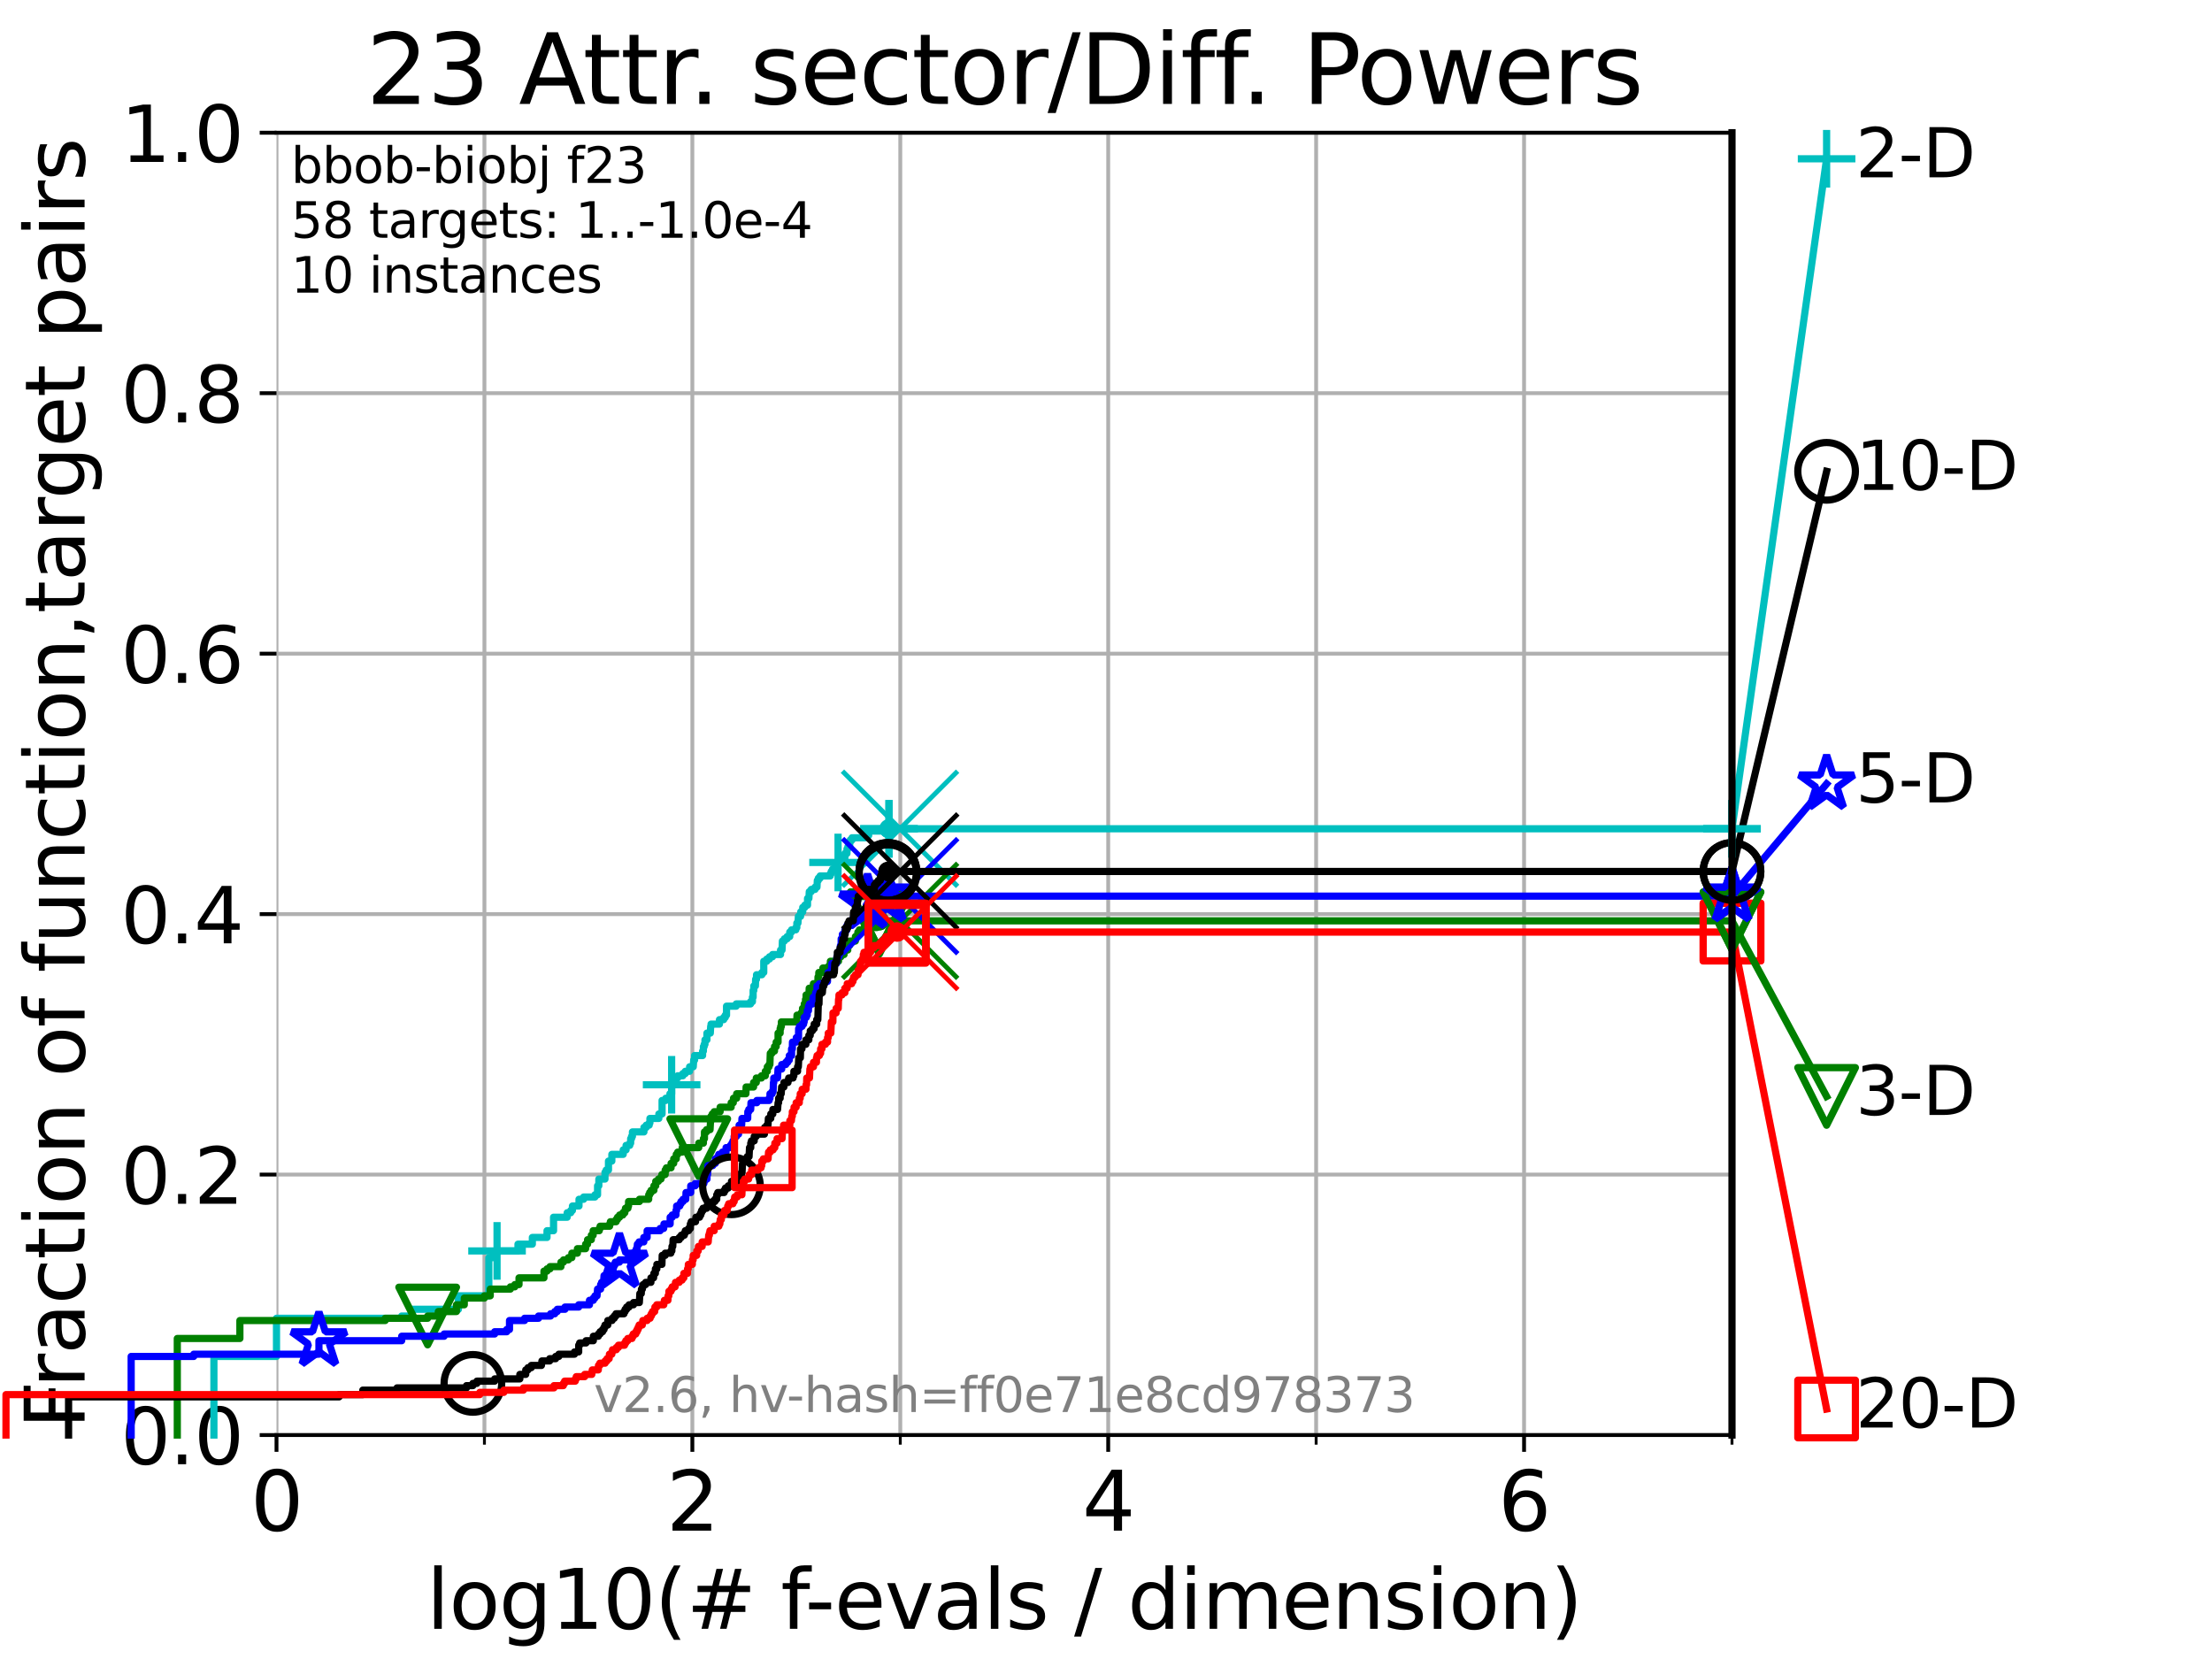 <?xml version="1.0" encoding="utf-8" standalone="no"?>
<!DOCTYPE svg PUBLIC "-//W3C//DTD SVG 1.1//EN"
  "http://www.w3.org/Graphics/SVG/1.1/DTD/svg11.dtd">
<svg xmlns:xlink="http://www.w3.org/1999/xlink" width="460.8pt" height="345.6pt" viewBox="0 0 460.8 345.6" xmlns="http://www.w3.org/2000/svg" version="1.1">
 <defs>
  <style type="text/css">*{stroke-linejoin: round; stroke-linecap: butt}</style>
 </defs>
 <g id="figure_1">
  <g id="patch_1">
   <path d="M 0 345.6 
L 460.8 345.6 
L 460.8 0 
L 0 0 
z
" style="fill: #ffffff"/>
  </g>
  <g id="axes_1">
   <g id="patch_2">
    <path d="M 57.6 298.944 
L 360.806 298.944 
L 360.806 27.648 
L 57.6 27.648 
z
" style="fill: #ffffff"/>
   </g>
   <g id="matplotlib.axis_1">
    <g id="xtick_1">
     <g id="line2d_1">
      <path d="M 57.6 298.944 
L 57.6 27.648 
" clip-path="url(#p0d8e96dd26)" style="fill: none; stroke: #b0b0b0; stroke-width: 0.8; stroke-linecap: square"/>
     </g>
     <g id="line2d_2">
      <defs>
       <path id="m37338d021d" d="M 0 0 
L 0 3.5 
" style="stroke: #000000; stroke-width: 0.8"/>
      </defs>
      <g>
       <use xlink:href="#m37338d021d" x="57.6" y="298.944" style="stroke: #000000; stroke-width: 0.8"/>
      </g>
     </g>
     <g id="text_1">
      <!-- 0 -->
      <g transform="translate(52.192 318.861) scale(0.17 -0.17)">
       <defs>
        <path id="DejaVuSans-30" d="M 2034 4250 
Q 1547 4250 1301 3770 
Q 1056 3291 1056 2328 
Q 1056 1369 1301 889 
Q 1547 409 2034 409 
Q 2525 409 2770 889 
Q 3016 1369 3016 2328 
Q 3016 3291 2770 3770 
Q 2525 4250 2034 4250 
z
M 2034 4750 
Q 2819 4750 3233 4129 
Q 3647 3509 3647 2328 
Q 3647 1150 3233 529 
Q 2819 -91 2034 -91 
Q 1250 -91 836 529 
Q 422 1150 422 2328 
Q 422 3509 836 4129 
Q 1250 4750 2034 4750 
z
" transform="scale(0.016)"/>
       </defs>
       <use xlink:href="#DejaVuSans-30"/>
      </g>
     </g>
    </g>
    <g id="xtick_2">
     <g id="line2d_3">
      <path d="M 144.23 298.944 
L 144.23 27.648 
" clip-path="url(#p0d8e96dd26)" style="fill: none; stroke: #b0b0b0; stroke-width: 0.8; stroke-linecap: square"/>
     </g>
     <g id="line2d_4">
      <g>
       <use xlink:href="#m37338d021d" x="144.23" y="298.944" style="stroke: #000000; stroke-width: 0.8"/>
      </g>
     </g>
     <g id="text_2">
      <!-- 2 -->
      <g transform="translate(138.822 318.861) scale(0.17 -0.17)">
       <defs>
        <path id="DejaVuSans-32" d="M 1228 531 
L 3431 531 
L 3431 0 
L 469 0 
L 469 531 
Q 828 903 1448 1529 
Q 2069 2156 2228 2338 
Q 2531 2678 2651 2914 
Q 2772 3150 2772 3378 
Q 2772 3750 2511 3984 
Q 2250 4219 1831 4219 
Q 1534 4219 1204 4116 
Q 875 4013 500 3803 
L 500 4441 
Q 881 4594 1212 4672 
Q 1544 4750 1819 4750 
Q 2544 4750 2975 4387 
Q 3406 4025 3406 3419 
Q 3406 3131 3298 2873 
Q 3191 2616 2906 2266 
Q 2828 2175 2409 1742 
Q 1991 1309 1228 531 
z
" transform="scale(0.016)"/>
       </defs>
       <use xlink:href="#DejaVuSans-32"/>
      </g>
     </g>
    </g>
    <g id="xtick_3">
     <g id="line2d_5">
      <path d="M 230.861 298.944 
L 230.861 27.648 
" clip-path="url(#p0d8e96dd26)" style="fill: none; stroke: #b0b0b0; stroke-width: 0.8; stroke-linecap: square"/>
     </g>
     <g id="line2d_6">
      <g>
       <use xlink:href="#m37338d021d" x="230.861" y="298.944" style="stroke: #000000; stroke-width: 0.8"/>
      </g>
     </g>
     <g id="text_3">
      <!-- 4 -->
      <g transform="translate(225.453 318.861) scale(0.17 -0.17)">
       <defs>
        <path id="DejaVuSans-34" d="M 2419 4116 
L 825 1625 
L 2419 1625 
L 2419 4116 
z
M 2253 4666 
L 3047 4666 
L 3047 1625 
L 3713 1625 
L 3713 1100 
L 3047 1100 
L 3047 0 
L 2419 0 
L 2419 1100 
L 313 1100 
L 313 1709 
L 2253 4666 
z
" transform="scale(0.016)"/>
       </defs>
       <use xlink:href="#DejaVuSans-34"/>
      </g>
     </g>
    </g>
    <g id="xtick_4">
     <g id="line2d_7">
      <path d="M 317.491 298.944 
L 317.491 27.648 
" clip-path="url(#p0d8e96dd26)" style="fill: none; stroke: #b0b0b0; stroke-width: 0.8; stroke-linecap: square"/>
     </g>
     <g id="line2d_8">
      <g>
       <use xlink:href="#m37338d021d" x="317.491" y="298.944" style="stroke: #000000; stroke-width: 0.8"/>
      </g>
     </g>
     <g id="text_4">
      <!-- 6 -->
      <g transform="translate(312.083 318.861) scale(0.17 -0.17)">
       <defs>
        <path id="DejaVuSans-36" d="M 2113 2584 
Q 1688 2584 1439 2293 
Q 1191 2003 1191 1497 
Q 1191 994 1439 701 
Q 1688 409 2113 409 
Q 2538 409 2786 701 
Q 3034 994 3034 1497 
Q 3034 2003 2786 2293 
Q 2538 2584 2113 2584 
z
M 3366 4563 
L 3366 3988 
Q 3128 4100 2886 4159 
Q 2644 4219 2406 4219 
Q 1781 4219 1451 3797 
Q 1122 3375 1075 2522 
Q 1259 2794 1537 2939 
Q 1816 3084 2150 3084 
Q 2853 3084 3261 2657 
Q 3669 2231 3669 1497 
Q 3669 778 3244 343 
Q 2819 -91 2113 -91 
Q 1303 -91 875 529 
Q 447 1150 447 2328 
Q 447 3434 972 4092 
Q 1497 4750 2381 4750 
Q 2619 4750 2861 4703 
Q 3103 4656 3366 4563 
z
" transform="scale(0.016)"/>
       </defs>
       <use xlink:href="#DejaVuSans-36"/>
      </g>
     </g>
    </g>
    <g id="xtick_5">
     <g id="line2d_9">
      <path d="M 100.915 298.944 
L 100.915 27.648 
" clip-path="url(#p0d8e96dd26)" style="fill: none; stroke: #b0b0b0; stroke-width: 0.8; stroke-linecap: square"/>
     </g>
     <g id="line2d_10">
      <defs>
       <path id="m45a781f771" d="M 0 0 
L 0 2 
" style="stroke: #000000; stroke-width: 0.6"/>
      </defs>
      <g>
       <use xlink:href="#m45a781f771" x="100.915" y="298.944" style="stroke: #000000; stroke-width: 0.6"/>
      </g>
     </g>
    </g>
    <g id="xtick_6">
     <g id="line2d_11">
      <path d="M 187.546 298.944 
L 187.546 27.648 
" clip-path="url(#p0d8e96dd26)" style="fill: none; stroke: #b0b0b0; stroke-width: 0.8; stroke-linecap: square"/>
     </g>
     <g id="line2d_12">
      <g>
       <use xlink:href="#m45a781f771" x="187.546" y="298.944" style="stroke: #000000; stroke-width: 0.6"/>
      </g>
     </g>
    </g>
    <g id="xtick_7">
     <g id="line2d_13">
      <path d="M 274.176 298.944 
L 274.176 27.648 
" clip-path="url(#p0d8e96dd26)" style="fill: none; stroke: #b0b0b0; stroke-width: 0.8; stroke-linecap: square"/>
     </g>
     <g id="line2d_14">
      <g>
       <use xlink:href="#m45a781f771" x="274.176" y="298.944" style="stroke: #000000; stroke-width: 0.6"/>
      </g>
     </g>
    </g>
    <g id="xtick_8">
     <g id="line2d_15">
      <path d="M 360.806 298.944 
L 360.806 27.648 
" clip-path="url(#p0d8e96dd26)" style="fill: none; stroke: #b0b0b0; stroke-width: 0.8; stroke-linecap: square"/>
     </g>
     <g id="line2d_16">
      <g>
       <use xlink:href="#m45a781f771" x="360.806" y="298.944" style="stroke: #000000; stroke-width: 0.6"/>
      </g>
     </g>
    </g>
    <g id="text_5">
     <!-- log10(# f-evals / dimension) -->
     <g transform="translate(88.823 339.314) scale(0.17 -0.17)">
      <defs>
       <path id="DejaVuSans-6c" d="M 603 4863 
L 1178 4863 
L 1178 0 
L 603 0 
L 603 4863 
z
" transform="scale(0.016)"/>
       <path id="DejaVuSans-6f" d="M 1959 3097 
Q 1497 3097 1228 2736 
Q 959 2375 959 1747 
Q 959 1119 1226 758 
Q 1494 397 1959 397 
Q 2419 397 2687 759 
Q 2956 1122 2956 1747 
Q 2956 2369 2687 2733 
Q 2419 3097 1959 3097 
z
M 1959 3584 
Q 2709 3584 3137 3096 
Q 3566 2609 3566 1747 
Q 3566 888 3137 398 
Q 2709 -91 1959 -91 
Q 1206 -91 779 398 
Q 353 888 353 1747 
Q 353 2609 779 3096 
Q 1206 3584 1959 3584 
z
" transform="scale(0.016)"/>
       <path id="DejaVuSans-67" d="M 2906 1791 
Q 2906 2416 2648 2759 
Q 2391 3103 1925 3103 
Q 1463 3103 1205 2759 
Q 947 2416 947 1791 
Q 947 1169 1205 825 
Q 1463 481 1925 481 
Q 2391 481 2648 825 
Q 2906 1169 2906 1791 
z
M 3481 434 
Q 3481 -459 3084 -895 
Q 2688 -1331 1869 -1331 
Q 1566 -1331 1297 -1286 
Q 1028 -1241 775 -1147 
L 775 -588 
Q 1028 -725 1275 -790 
Q 1522 -856 1778 -856 
Q 2344 -856 2625 -561 
Q 2906 -266 2906 331 
L 2906 616 
Q 2728 306 2450 153 
Q 2172 0 1784 0 
Q 1141 0 747 490 
Q 353 981 353 1791 
Q 353 2603 747 3093 
Q 1141 3584 1784 3584 
Q 2172 3584 2450 3431 
Q 2728 3278 2906 2969 
L 2906 3500 
L 3481 3500 
L 3481 434 
z
" transform="scale(0.016)"/>
       <path id="DejaVuSans-31" d="M 794 531 
L 1825 531 
L 1825 4091 
L 703 3866 
L 703 4441 
L 1819 4666 
L 2450 4666 
L 2450 531 
L 3481 531 
L 3481 0 
L 794 0 
L 794 531 
z
" transform="scale(0.016)"/>
       <path id="DejaVuSans-28" d="M 1984 4856 
Q 1566 4138 1362 3434 
Q 1159 2731 1159 2009 
Q 1159 1288 1364 580 
Q 1569 -128 1984 -844 
L 1484 -844 
Q 1016 -109 783 600 
Q 550 1309 550 2009 
Q 550 2706 781 3412 
Q 1013 4119 1484 4856 
L 1984 4856 
z
" transform="scale(0.016)"/>
       <path id="DejaVuSans-23" d="M 3272 2816 
L 2363 2816 
L 2100 1772 
L 3016 1772 
L 3272 2816 
z
M 2803 4594 
L 2478 3297 
L 3391 3297 
L 3719 4594 
L 4219 4594 
L 3897 3297 
L 4872 3297 
L 4872 2816 
L 3775 2816 
L 3519 1772 
L 4513 1772 
L 4513 1294 
L 3397 1294 
L 3072 0 
L 2572 0 
L 2894 1294 
L 1978 1294 
L 1656 0 
L 1153 0 
L 1478 1294 
L 494 1294 
L 494 1772 
L 1594 1772 
L 1856 2816 
L 850 2816 
L 850 3297 
L 1978 3297 
L 2297 4594 
L 2803 4594 
z
" transform="scale(0.016)"/>
       <path id="DejaVuSans-20" transform="scale(0.016)"/>
       <path id="DejaVuSans-66" d="M 2375 4863 
L 2375 4384 
L 1825 4384 
Q 1516 4384 1395 4259 
Q 1275 4134 1275 3809 
L 1275 3500 
L 2222 3500 
L 2222 3053 
L 1275 3053 
L 1275 0 
L 697 0 
L 697 3053 
L 147 3053 
L 147 3500 
L 697 3500 
L 697 3744 
Q 697 4328 969 4595 
Q 1241 4863 1831 4863 
L 2375 4863 
z
" transform="scale(0.016)"/>
       <path id="DejaVuSans-2d" d="M 313 2009 
L 1997 2009 
L 1997 1497 
L 313 1497 
L 313 2009 
z
" transform="scale(0.016)"/>
       <path id="DejaVuSans-65" d="M 3597 1894 
L 3597 1613 
L 953 1613 
Q 991 1019 1311 708 
Q 1631 397 2203 397 
Q 2534 397 2845 478 
Q 3156 559 3463 722 
L 3463 178 
Q 3153 47 2828 -22 
Q 2503 -91 2169 -91 
Q 1331 -91 842 396 
Q 353 884 353 1716 
Q 353 2575 817 3079 
Q 1281 3584 2069 3584 
Q 2775 3584 3186 3129 
Q 3597 2675 3597 1894 
z
M 3022 2063 
Q 3016 2534 2758 2815 
Q 2500 3097 2075 3097 
Q 1594 3097 1305 2825 
Q 1016 2553 972 2059 
L 3022 2063 
z
" transform="scale(0.016)"/>
       <path id="DejaVuSans-76" d="M 191 3500 
L 800 3500 
L 1894 563 
L 2988 3500 
L 3597 3500 
L 2284 0 
L 1503 0 
L 191 3500 
z
" transform="scale(0.016)"/>
       <path id="DejaVuSans-61" d="M 2194 1759 
Q 1497 1759 1228 1600 
Q 959 1441 959 1056 
Q 959 750 1161 570 
Q 1363 391 1709 391 
Q 2188 391 2477 730 
Q 2766 1069 2766 1631 
L 2766 1759 
L 2194 1759 
z
M 3341 1997 
L 3341 0 
L 2766 0 
L 2766 531 
Q 2569 213 2275 61 
Q 1981 -91 1556 -91 
Q 1019 -91 701 211 
Q 384 513 384 1019 
Q 384 1609 779 1909 
Q 1175 2209 1959 2209 
L 2766 2209 
L 2766 2266 
Q 2766 2663 2505 2880 
Q 2244 3097 1772 3097 
Q 1472 3097 1187 3025 
Q 903 2953 641 2809 
L 641 3341 
Q 956 3463 1253 3523 
Q 1550 3584 1831 3584 
Q 2591 3584 2966 3190 
Q 3341 2797 3341 1997 
z
" transform="scale(0.016)"/>
       <path id="DejaVuSans-73" d="M 2834 3397 
L 2834 2853 
Q 2591 2978 2328 3040 
Q 2066 3103 1784 3103 
Q 1356 3103 1142 2972 
Q 928 2841 928 2578 
Q 928 2378 1081 2264 
Q 1234 2150 1697 2047 
L 1894 2003 
Q 2506 1872 2764 1633 
Q 3022 1394 3022 966 
Q 3022 478 2636 193 
Q 2250 -91 1575 -91 
Q 1294 -91 989 -36 
Q 684 19 347 128 
L 347 722 
Q 666 556 975 473 
Q 1284 391 1588 391 
Q 1994 391 2212 530 
Q 2431 669 2431 922 
Q 2431 1156 2273 1281 
Q 2116 1406 1581 1522 
L 1381 1569 
Q 847 1681 609 1914 
Q 372 2147 372 2553 
Q 372 3047 722 3315 
Q 1072 3584 1716 3584 
Q 2034 3584 2315 3537 
Q 2597 3491 2834 3397 
z
" transform="scale(0.016)"/>
       <path id="DejaVuSans-2f" d="M 1625 4666 
L 2156 4666 
L 531 -594 
L 0 -594 
L 1625 4666 
z
" transform="scale(0.016)"/>
       <path id="DejaVuSans-64" d="M 2906 2969 
L 2906 4863 
L 3481 4863 
L 3481 0 
L 2906 0 
L 2906 525 
Q 2725 213 2448 61 
Q 2172 -91 1784 -91 
Q 1150 -91 751 415 
Q 353 922 353 1747 
Q 353 2572 751 3078 
Q 1150 3584 1784 3584 
Q 2172 3584 2448 3432 
Q 2725 3281 2906 2969 
z
M 947 1747 
Q 947 1113 1208 752 
Q 1469 391 1925 391 
Q 2381 391 2643 752 
Q 2906 1113 2906 1747 
Q 2906 2381 2643 2742 
Q 2381 3103 1925 3103 
Q 1469 3103 1208 2742 
Q 947 2381 947 1747 
z
" transform="scale(0.016)"/>
       <path id="DejaVuSans-69" d="M 603 3500 
L 1178 3500 
L 1178 0 
L 603 0 
L 603 3500 
z
M 603 4863 
L 1178 4863 
L 1178 4134 
L 603 4134 
L 603 4863 
z
" transform="scale(0.016)"/>
       <path id="DejaVuSans-6d" d="M 3328 2828 
Q 3544 3216 3844 3400 
Q 4144 3584 4550 3584 
Q 5097 3584 5394 3201 
Q 5691 2819 5691 2113 
L 5691 0 
L 5113 0 
L 5113 2094 
Q 5113 2597 4934 2840 
Q 4756 3084 4391 3084 
Q 3944 3084 3684 2787 
Q 3425 2491 3425 1978 
L 3425 0 
L 2847 0 
L 2847 2094 
Q 2847 2600 2669 2842 
Q 2491 3084 2119 3084 
Q 1678 3084 1418 2786 
Q 1159 2488 1159 1978 
L 1159 0 
L 581 0 
L 581 3500 
L 1159 3500 
L 1159 2956 
Q 1356 3278 1631 3431 
Q 1906 3584 2284 3584 
Q 2666 3584 2933 3390 
Q 3200 3197 3328 2828 
z
" transform="scale(0.016)"/>
       <path id="DejaVuSans-6e" d="M 3513 2113 
L 3513 0 
L 2938 0 
L 2938 2094 
Q 2938 2591 2744 2837 
Q 2550 3084 2163 3084 
Q 1697 3084 1428 2787 
Q 1159 2491 1159 1978 
L 1159 0 
L 581 0 
L 581 3500 
L 1159 3500 
L 1159 2956 
Q 1366 3272 1645 3428 
Q 1925 3584 2291 3584 
Q 2894 3584 3203 3211 
Q 3513 2838 3513 2113 
z
" transform="scale(0.016)"/>
       <path id="DejaVuSans-29" d="M 513 4856 
L 1013 4856 
Q 1481 4119 1714 3412 
Q 1947 2706 1947 2009 
Q 1947 1309 1714 600 
Q 1481 -109 1013 -844 
L 513 -844 
Q 928 -128 1133 580 
Q 1338 1288 1338 2009 
Q 1338 2731 1133 3434 
Q 928 4138 513 4856 
z
" transform="scale(0.016)"/>
      </defs>
      <use xlink:href="#DejaVuSans-6c"/>
      <use xlink:href="#DejaVuSans-6f" x="27.783"/>
      <use xlink:href="#DejaVuSans-67" x="88.965"/>
      <use xlink:href="#DejaVuSans-31" x="152.441"/>
      <use xlink:href="#DejaVuSans-30" x="216.064"/>
      <use xlink:href="#DejaVuSans-28" x="279.688"/>
      <use xlink:href="#DejaVuSans-23" x="318.701"/>
      <use xlink:href="#DejaVuSans-20" x="402.49"/>
      <use xlink:href="#DejaVuSans-66" x="434.277"/>
      <use xlink:href="#DejaVuSans-2d" x="463.982"/>
      <use xlink:href="#DejaVuSans-65" x="500.066"/>
      <use xlink:href="#DejaVuSans-76" x="561.59"/>
      <use xlink:href="#DejaVuSans-61" x="620.77"/>
      <use xlink:href="#DejaVuSans-6c" x="682.049"/>
      <use xlink:href="#DejaVuSans-73" x="709.832"/>
      <use xlink:href="#DejaVuSans-20" x="761.932"/>
      <use xlink:href="#DejaVuSans-2f" x="793.719"/>
      <use xlink:href="#DejaVuSans-20" x="827.41"/>
      <use xlink:href="#DejaVuSans-64" x="859.197"/>
      <use xlink:href="#DejaVuSans-69" x="922.674"/>
      <use xlink:href="#DejaVuSans-6d" x="950.457"/>
      <use xlink:href="#DejaVuSans-65" x="1047.869"/>
      <use xlink:href="#DejaVuSans-6e" x="1109.393"/>
      <use xlink:href="#DejaVuSans-73" x="1172.771"/>
      <use xlink:href="#DejaVuSans-69" x="1224.871"/>
      <use xlink:href="#DejaVuSans-6f" x="1252.654"/>
      <use xlink:href="#DejaVuSans-6e" x="1313.836"/>
      <use xlink:href="#DejaVuSans-29" x="1377.215"/>
     </g>
    </g>
   </g>
   <g id="matplotlib.axis_2">
    <g id="ytick_1">
     <g id="line2d_17">
      <path d="M 57.6 298.944 
L 360.806 298.944 
" clip-path="url(#p0d8e96dd26)" style="fill: none; stroke: #b0b0b0; stroke-width: 0.8; stroke-linecap: square"/>
     </g>
     <g id="line2d_18">
      <defs>
       <path id="m2d663452c9" d="M 0 0 
L -3.5 0 
" style="stroke: #000000; stroke-width: 0.8"/>
      </defs>
      <g>
       <use xlink:href="#m2d663452c9" x="57.6" y="298.944" style="stroke: #000000; stroke-width: 0.8"/>
      </g>
     </g>
     <g id="text_6">
      <!-- 0.0 -->
      <g transform="translate(25.155 305.023) scale(0.16 -0.16)">
       <defs>
        <path id="DejaVuSans-2e" d="M 684 794 
L 1344 794 
L 1344 0 
L 684 0 
L 684 794 
z
" transform="scale(0.016)"/>
       </defs>
       <use xlink:href="#DejaVuSans-30"/>
       <use xlink:href="#DejaVuSans-2e" x="63.623"/>
       <use xlink:href="#DejaVuSans-30" x="95.41"/>
      </g>
     </g>
    </g>
    <g id="ytick_2">
     <g id="line2d_19">
      <path d="M 57.6 244.685 
L 360.806 244.685 
" clip-path="url(#p0d8e96dd26)" style="fill: none; stroke: #b0b0b0; stroke-width: 0.8; stroke-linecap: square"/>
     </g>
     <g id="line2d_20">
      <g>
       <use xlink:href="#m2d663452c9" x="57.6" y="244.685" style="stroke: #000000; stroke-width: 0.8"/>
      </g>
     </g>
     <g id="text_7">
      <!-- 0.2 -->
      <g transform="translate(25.155 250.764) scale(0.16 -0.16)">
       <use xlink:href="#DejaVuSans-30"/>
       <use xlink:href="#DejaVuSans-2e" x="63.623"/>
       <use xlink:href="#DejaVuSans-32" x="95.41"/>
      </g>
     </g>
    </g>
    <g id="ytick_3">
     <g id="line2d_21">
      <path d="M 57.6 190.426 
L 360.806 190.426 
" clip-path="url(#p0d8e96dd26)" style="fill: none; stroke: #b0b0b0; stroke-width: 0.8; stroke-linecap: square"/>
     </g>
     <g id="line2d_22">
      <g>
       <use xlink:href="#m2d663452c9" x="57.6" y="190.426" style="stroke: #000000; stroke-width: 0.8"/>
      </g>
     </g>
     <g id="text_8">
      <!-- 0.4 -->
      <g transform="translate(25.155 196.504) scale(0.16 -0.16)">
       <use xlink:href="#DejaVuSans-30"/>
       <use xlink:href="#DejaVuSans-2e" x="63.623"/>
       <use xlink:href="#DejaVuSans-34" x="95.41"/>
      </g>
     </g>
    </g>
    <g id="ytick_4">
     <g id="line2d_23">
      <path d="M 57.6 136.166 
L 360.806 136.166 
" clip-path="url(#p0d8e96dd26)" style="fill: none; stroke: #b0b0b0; stroke-width: 0.8; stroke-linecap: square"/>
     </g>
     <g id="line2d_24">
      <g>
       <use xlink:href="#m2d663452c9" x="57.6" y="136.166" style="stroke: #000000; stroke-width: 0.8"/>
      </g>
     </g>
     <g id="text_9">
      <!-- 0.6 -->
      <g transform="translate(25.155 142.245) scale(0.16 -0.16)">
       <use xlink:href="#DejaVuSans-30"/>
       <use xlink:href="#DejaVuSans-2e" x="63.623"/>
       <use xlink:href="#DejaVuSans-36" x="95.41"/>
      </g>
     </g>
    </g>
    <g id="ytick_5">
     <g id="line2d_25">
      <path d="M 57.6 81.907 
L 360.806 81.907 
" clip-path="url(#p0d8e96dd26)" style="fill: none; stroke: #b0b0b0; stroke-width: 0.8; stroke-linecap: square"/>
     </g>
     <g id="line2d_26">
      <g>
       <use xlink:href="#m2d663452c9" x="57.6" y="81.907" style="stroke: #000000; stroke-width: 0.8"/>
      </g>
     </g>
     <g id="text_10">
      <!-- 0.8 -->
      <g transform="translate(25.155 87.986) scale(0.16 -0.16)">
       <defs>
        <path id="DejaVuSans-38" d="M 2034 2216 
Q 1584 2216 1326 1975 
Q 1069 1734 1069 1313 
Q 1069 891 1326 650 
Q 1584 409 2034 409 
Q 2484 409 2743 651 
Q 3003 894 3003 1313 
Q 3003 1734 2745 1975 
Q 2488 2216 2034 2216 
z
M 1403 2484 
Q 997 2584 770 2862 
Q 544 3141 544 3541 
Q 544 4100 942 4425 
Q 1341 4750 2034 4750 
Q 2731 4750 3128 4425 
Q 3525 4100 3525 3541 
Q 3525 3141 3298 2862 
Q 3072 2584 2669 2484 
Q 3125 2378 3379 2068 
Q 3634 1759 3634 1313 
Q 3634 634 3220 271 
Q 2806 -91 2034 -91 
Q 1263 -91 848 271 
Q 434 634 434 1313 
Q 434 1759 690 2068 
Q 947 2378 1403 2484 
z
M 1172 3481 
Q 1172 3119 1398 2916 
Q 1625 2713 2034 2713 
Q 2441 2713 2670 2916 
Q 2900 3119 2900 3481 
Q 2900 3844 2670 4047 
Q 2441 4250 2034 4250 
Q 1625 4250 1398 4047 
Q 1172 3844 1172 3481 
z
" transform="scale(0.016)"/>
       </defs>
       <use xlink:href="#DejaVuSans-30"/>
       <use xlink:href="#DejaVuSans-2e" x="63.623"/>
       <use xlink:href="#DejaVuSans-38" x="95.41"/>
      </g>
     </g>
    </g>
    <g id="ytick_6">
     <g id="line2d_27">
      <path d="M 57.6 27.648 
L 360.806 27.648 
" clip-path="url(#p0d8e96dd26)" style="fill: none; stroke: #b0b0b0; stroke-width: 0.8; stroke-linecap: square"/>
     </g>
     <g id="line2d_28">
      <g>
       <use xlink:href="#m2d663452c9" x="57.6" y="27.648" style="stroke: #000000; stroke-width: 0.8"/>
      </g>
     </g>
     <g id="text_11">
      <!-- 1.0 -->
      <g transform="translate(25.155 33.727) scale(0.16 -0.16)">
       <use xlink:href="#DejaVuSans-31"/>
       <use xlink:href="#DejaVuSans-2e" x="63.623"/>
       <use xlink:href="#DejaVuSans-30" x="95.41"/>
      </g>
     </g>
    </g>
    <g id="text_12">
     <!-- Fraction of function,target pairs -->
     <g transform="translate(17.62 297.681) rotate(-90) scale(0.17 -0.17)">
      <defs>
       <path id="DejaVuSans-46" d="M 628 4666 
L 3309 4666 
L 3309 4134 
L 1259 4134 
L 1259 2759 
L 3109 2759 
L 3109 2228 
L 1259 2228 
L 1259 0 
L 628 0 
L 628 4666 
z
" transform="scale(0.016)"/>
       <path id="DejaVuSans-72" d="M 2631 2963 
Q 2534 3019 2420 3045 
Q 2306 3072 2169 3072 
Q 1681 3072 1420 2755 
Q 1159 2438 1159 1844 
L 1159 0 
L 581 0 
L 581 3500 
L 1159 3500 
L 1159 2956 
Q 1341 3275 1631 3429 
Q 1922 3584 2338 3584 
Q 2397 3584 2469 3576 
Q 2541 3569 2628 3553 
L 2631 2963 
z
" transform="scale(0.016)"/>
       <path id="DejaVuSans-63" d="M 3122 3366 
L 3122 2828 
Q 2878 2963 2633 3030 
Q 2388 3097 2138 3097 
Q 1578 3097 1268 2742 
Q 959 2388 959 1747 
Q 959 1106 1268 751 
Q 1578 397 2138 397 
Q 2388 397 2633 464 
Q 2878 531 3122 666 
L 3122 134 
Q 2881 22 2623 -34 
Q 2366 -91 2075 -91 
Q 1284 -91 818 406 
Q 353 903 353 1747 
Q 353 2603 823 3093 
Q 1294 3584 2113 3584 
Q 2378 3584 2631 3529 
Q 2884 3475 3122 3366 
z
" transform="scale(0.016)"/>
       <path id="DejaVuSans-74" d="M 1172 4494 
L 1172 3500 
L 2356 3500 
L 2356 3053 
L 1172 3053 
L 1172 1153 
Q 1172 725 1289 603 
Q 1406 481 1766 481 
L 2356 481 
L 2356 0 
L 1766 0 
Q 1100 0 847 248 
Q 594 497 594 1153 
L 594 3053 
L 172 3053 
L 172 3500 
L 594 3500 
L 594 4494 
L 1172 4494 
z
" transform="scale(0.016)"/>
       <path id="DejaVuSans-75" d="M 544 1381 
L 544 3500 
L 1119 3500 
L 1119 1403 
Q 1119 906 1312 657 
Q 1506 409 1894 409 
Q 2359 409 2629 706 
Q 2900 1003 2900 1516 
L 2900 3500 
L 3475 3500 
L 3475 0 
L 2900 0 
L 2900 538 
Q 2691 219 2414 64 
Q 2138 -91 1772 -91 
Q 1169 -91 856 284 
Q 544 659 544 1381 
z
M 1991 3584 
L 1991 3584 
z
" transform="scale(0.016)"/>
       <path id="DejaVuSans-2c" d="M 750 794 
L 1409 794 
L 1409 256 
L 897 -744 
L 494 -744 
L 750 256 
L 750 794 
z
" transform="scale(0.016)"/>
       <path id="DejaVuSans-70" d="M 1159 525 
L 1159 -1331 
L 581 -1331 
L 581 3500 
L 1159 3500 
L 1159 2969 
Q 1341 3281 1617 3432 
Q 1894 3584 2278 3584 
Q 2916 3584 3314 3078 
Q 3713 2572 3713 1747 
Q 3713 922 3314 415 
Q 2916 -91 2278 -91 
Q 1894 -91 1617 61 
Q 1341 213 1159 525 
z
M 3116 1747 
Q 3116 2381 2855 2742 
Q 2594 3103 2138 3103 
Q 1681 3103 1420 2742 
Q 1159 2381 1159 1747 
Q 1159 1113 1420 752 
Q 1681 391 2138 391 
Q 2594 391 2855 752 
Q 3116 1113 3116 1747 
z
" transform="scale(0.016)"/>
      </defs>
      <use xlink:href="#DejaVuSans-46"/>
      <use xlink:href="#DejaVuSans-72" x="50.27"/>
      <use xlink:href="#DejaVuSans-61" x="91.383"/>
      <use xlink:href="#DejaVuSans-63" x="152.662"/>
      <use xlink:href="#DejaVuSans-74" x="207.643"/>
      <use xlink:href="#DejaVuSans-69" x="246.852"/>
      <use xlink:href="#DejaVuSans-6f" x="274.635"/>
      <use xlink:href="#DejaVuSans-6e" x="335.816"/>
      <use xlink:href="#DejaVuSans-20" x="399.195"/>
      <use xlink:href="#DejaVuSans-6f" x="430.982"/>
      <use xlink:href="#DejaVuSans-66" x="492.164"/>
      <use xlink:href="#DejaVuSans-20" x="527.369"/>
      <use xlink:href="#DejaVuSans-66" x="559.156"/>
      <use xlink:href="#DejaVuSans-75" x="594.361"/>
      <use xlink:href="#DejaVuSans-6e" x="657.74"/>
      <use xlink:href="#DejaVuSans-63" x="721.119"/>
      <use xlink:href="#DejaVuSans-74" x="776.1"/>
      <use xlink:href="#DejaVuSans-69" x="815.309"/>
      <use xlink:href="#DejaVuSans-6f" x="843.092"/>
      <use xlink:href="#DejaVuSans-6e" x="904.273"/>
      <use xlink:href="#DejaVuSans-2c" x="967.652"/>
      <use xlink:href="#DejaVuSans-74" x="999.439"/>
      <use xlink:href="#DejaVuSans-61" x="1038.648"/>
      <use xlink:href="#DejaVuSans-72" x="1099.928"/>
      <use xlink:href="#DejaVuSans-67" x="1139.291"/>
      <use xlink:href="#DejaVuSans-65" x="1202.768"/>
      <use xlink:href="#DejaVuSans-74" x="1264.291"/>
      <use xlink:href="#DejaVuSans-20" x="1303.5"/>
      <use xlink:href="#DejaVuSans-70" x="1335.287"/>
      <use xlink:href="#DejaVuSans-61" x="1398.764"/>
      <use xlink:href="#DejaVuSans-69" x="1460.043"/>
      <use xlink:href="#DejaVuSans-72" x="1487.826"/>
      <use xlink:href="#DejaVuSans-73" x="1528.939"/>
     </g>
    </g>
   </g>
   <g id="line2d_29">
    <defs>
     <path id="m022843225a" d="M 0 1.5 
C 0.398 1.5 0.779 1.342 1.061 1.061 
C 1.342 0.779 1.5 0.398 1.5 0 
C 1.5 -0.398 1.342 -0.779 1.061 -1.061 
C 0.779 -1.342 0.398 -1.5 0 -1.5 
C -0.398 -1.5 -0.779 -1.342 -1.061 -1.061 
C -1.342 -0.779 -1.5 -0.398 -1.5 0 
C -1.5 0.398 -1.342 0.779 -1.061 1.061 
C -0.779 1.342 -0.398 1.5 0 1.5 
z
" style="stroke: #00bfbf"/>
    </defs>
    <g>
     <use xlink:href="#m022843225a" x="185.194" y="172.651" style="fill: #00bfbf; stroke: #00bfbf"/>
     <use xlink:href="#m022843225a" x="185.194" y="172.651" style="fill: #00bfbf; stroke: #00bfbf"/>
    </g>
   </g>
   <g id="line2d_30">
    <path d="M 44.561 298.944 
L 44.561 282.573 
L 57.6 282.573 
L 57.6 274.621 
L 83.678 274.621 
L 83.678 274.153 
L 85.894 274.153 
L 85.894 272.75 
L 95.503 272.75 
L 95.503 269.943 
L 101.833 269.943 
L 101.833 261.992 
L 102.708 261.992 
L 102.708 261.056 
L 103.544 261.056 
L 103.544 260.588 
L 107.905 260.588 
L 107.905 259.185 
L 110.897 259.185 
L 110.897 257.782 
L 113.954 257.782 
L 113.954 256.379 
L 115.315 256.379 
L 115.315 253.572 
L 118.152 253.572 
L 118.152 252.637 
L 118.89 252.637 
L 118.89 252.169 
L 119.248 252.169 
L 119.248 251.233 
L 120.617 251.233 
L 120.617 249.83 
L 121.582 249.83 
L 121.582 249.362 
L 123.936 249.362 
L 123.936 248.895 
L 124.482 248.895 
L 124.482 247.024 
L 124.748 247.024 
L 124.748 245.62 
L 126.029 245.62 
L 126.029 244.217 
L 126.275 244.217 
L 126.275 243.749 
L 126.757 243.749 
L 126.757 241.878 
L 127.458 241.878 
L 127.458 240.475 
L 129.826 240.475 
L 129.826 239.54 
L 130.423 239.54 
L 130.423 238.604 
L 131.191 238.604 
L 131.191 238.136 
L 131.378 238.136 
L 131.378 237.201 
L 131.564 237.201 
L 131.564 236.733 
L 131.747 236.733 
L 131.747 235.798 
L 134.145 235.798 
L 134.145 234.862 
L 134.621 234.862 
L 134.621 234.394 
L 135.238 234.394 
L 135.238 233.927 
L 135.389 233.927 
L 135.389 232.991 
L 137.25 232.991 
L 137.25 232.056 
L 137.92 232.056 
L 137.92 229.249 
L 138.693 229.249 
L 138.693 228.781 
L 139.556 228.781 
L 139.556 227.846 
L 139.915 227.846 
L 139.915 225.975 
L 140.033 225.975 
L 140.033 225.039 
L 140.266 225.039 
L 140.266 224.571 
L 141.173 224.571 
L 141.173 224.104 
L 142.248 224.104 
L 142.248 223.636 
L 142.764 223.636 
L 142.764 223.168 
L 143.657 223.168 
L 143.657 222.233 
L 144.418 222.233 
L 144.51 220.829 
L 144.695 220.829 
L 144.695 219.894 
L 146.362 219.894 
L 146.362 218.958 
L 146.53 218.958 
L 146.53 218.023 
L 146.695 218.023 
L 146.695 217.555 
L 146.86 217.555 
L 146.86 216.62 
L 147.264 216.62 
L 147.264 215.216 
L 147.971 215.216 
L 148.048 213.813 
L 148.125 213.813 
L 148.125 213.345 
L 149.876 213.345 
L 149.876 212.41 
L 150.76 212.41 
L 150.76 211.942 
L 151.09 211.942 
L 151.09 211.474 
L 151.349 211.474 
L 151.349 209.603 
L 153.364 209.603 
L 153.364 209.136 
L 156.354 209.136 
L 156.354 208.668 
L 156.745 208.668 
L 156.745 207.732 
L 156.89 207.732 
L 156.89 206.329 
L 157.033 206.329 
L 157.033 205.394 
L 157.363 205.394 
L 157.41 203.99 
L 157.596 203.99 
L 157.596 203.055 
L 158.717 203.055 
L 158.717 202.587 
L 159.105 202.587 
L 159.105 200.248 
L 159.734 200.248 
L 159.734 199.781 
L 160.303 199.781 
L 160.303 199.313 
L 160.933 199.313 
L 160.933 198.845 
L 162.599 198.845 
L 162.599 197.91 
L 162.915 197.91 
L 162.985 196.039 
L 163.397 196.039 
L 163.397 195.571 
L 163.965 195.571 
L 163.965 195.103 
L 164.517 195.103 
L 164.517 194.168 
L 164.897 194.168 
L 164.897 193.7 
L 165.785 193.7 
L 165.785 193.232 
L 165.993 193.232 
L 165.993 192.297 
L 166.228 192.297 
L 166.316 190.893 
L 166.775 190.893 
L 166.804 189.958 
L 167.224 189.958 
L 167.224 189.022 
L 167.662 189.022 
L 167.662 188.555 
L 168.222 188.555 
L 168.222 187.151 
L 168.509 187.151 
L 168.586 185.748 
L 168.994 185.748 
L 168.994 185.28 
L 169.784 185.28 
L 169.784 184.813 
L 170.191 184.813 
L 170.262 183.409 
L 170.473 183.409 
L 170.473 182.942 
L 170.842 182.942 
L 170.842 182.474 
L 172.958 182.474 
L 172.958 182.006 
L 173.161 182.006 
L 173.161 181.538 
L 173.422 181.538 
L 173.422 181.071 
L 173.953 181.071 
L 173.953 180.135 
L 174.582 180.135 
L 174.582 179.667 
L 174.971 179.667 
L 175.008 178.732 
L 176.006 178.732 
L 176.006 177.796 
L 176.436 177.796 
L 176.436 176.861 
L 176.622 176.861 
L 176.622 176.393 
L 176.988 176.393 
L 177.021 175.458 
L 177.119 175.458 
L 177.119 174.99 
L 177.492 174.99 
L 177.492 174.522 
L 180.291 174.522 
L 180.291 174.054 
L 180.957 174.054 
L 180.957 173.119 
L 185.194 173.119 
L 185.194 172.651 
L 360.806 172.651 
L 360.806 172.651 
" style="fill: none; stroke: #00bfbf; stroke-width: 1.5; stroke-linecap: square"/>
   </g>
   <g id="line2d_31">
    <defs>
     <path id="m85cf12ecf4" d="M -6 0 
L 6 0 
M 0 6 
L 0 -6 
" style="stroke: #00bfbf; stroke-width: 1.5"/>
    </defs>
    <g>
     <use xlink:href="#m85cf12ecf4" x="103.544" y="260.588" style="fill-opacity: 0; stroke: #00bfbf; stroke-width: 1.5"/>
     <use xlink:href="#m85cf12ecf4" x="139.915" y="225.975" style="fill-opacity: 0; stroke: #00bfbf; stroke-width: 1.5"/>
     <use xlink:href="#m85cf12ecf4" x="174.582" y="179.667" style="fill-opacity: 0; stroke: #00bfbf; stroke-width: 1.5"/>
     <use xlink:href="#m85cf12ecf4" x="185.194" y="172.651" style="fill-opacity: 0; stroke: #00bfbf; stroke-width: 1.5"/>
     <use xlink:href="#m85cf12ecf4" x="185.194" y="172.651" style="fill-opacity: 0; stroke: #00bfbf; stroke-width: 1.5"/>
     <use xlink:href="#m85cf12ecf4" x="360.806" y="172.651" style="fill-opacity: 0; stroke: #00bfbf; stroke-width: 1.5"/>
    </g>
   </g>
   <g id="line2d_32">
    <path style="fill: none; stroke: #00bfbf; stroke-width: 1.5; stroke-linecap: square"/>
    <g/>
   </g>
   <g id="line2d_33">
    <path d="M 187.489 172.651 
" clip-path="url(#p0d8e96dd26)" style="fill: none; stroke: #00bfbf; stroke-width: 1.5; stroke-linecap: square"/>
    <defs>
     <path id="mf160ac6157" d="M -12 12 
L 12 -12 
M -12 -12 
L 12 12 
" style="stroke: #00bfbf"/>
    </defs>
    <g clip-path="url(#p0d8e96dd26)">
     <use xlink:href="#mf160ac6157" x="187.489" y="172.651" style="fill: #00bfbf; stroke: #00bfbf"/>
    </g>
   </g>
   <g id="line2d_34">
    <defs>
     <path id="m1766641a5b" d="M 0 1.5 
C 0.398 1.5 0.779 1.342 1.061 1.061 
C 1.342 0.779 1.5 0.398 1.5 0 
C 1.5 -0.398 1.342 -0.779 1.061 -1.061 
C 0.779 -1.342 0.398 -1.5 0 -1.5 
C -0.398 -1.5 -0.779 -1.342 -1.061 -1.061 
C -1.342 -0.779 -1.5 -0.398 -1.5 0 
C -1.5 0.398 -1.342 0.779 -1.061 1.061 
C -0.779 1.342 -0.398 1.5 0 1.5 
z
" style="stroke: #008000"/>
    </defs>
    <g>
     <use xlink:href="#m1766641a5b" x="183.175" y="191.829" style="fill: #008000; stroke: #008000"/>
     <use xlink:href="#m1766641a5b" x="183.175" y="191.829" style="fill: #008000; stroke: #008000"/>
    </g>
   </g>
   <g id="line2d_35">
    <path d="M 36.933 298.944 
L 36.933 278.831 
L 49.973 278.831 
L 49.973 275.089 
L 80.249 275.089 
L 80.249 274.621 
L 89.09 274.621 
L 89.09 274.153 
L 91.306 274.153 
L 91.306 273.218 
L 95.081 273.218 
L 95.081 271.814 
L 96.718 271.814 
L 96.718 270.411 
L 100.915 270.411 
L 100.915 269.943 
L 102.129 269.943 
L 102.129 268.54 
L 106.327 268.54 
L 106.327 268.072 
L 107.245 268.072 
L 107.245 267.605 
L 108.12 267.605 
L 108.12 266.201 
L 113.317 266.201 
L 113.317 264.798 
L 113.954 264.798 
L 113.954 264.33 
L 114.571 264.33 
L 114.571 263.863 
L 116.854 263.863 
L 116.854 262.927 
L 117.384 262.927 
L 117.384 262.459 
L 118.401 262.459 
L 118.401 261.992 
L 119.129 261.992 
L 119.129 261.056 
L 120.284 261.056 
L 120.284 260.121 
L 121.995 260.121 
L 121.995 259.185 
L 122.4 259.185 
L 122.4 258.25 
L 123.184 258.25 
L 123.184 257.314 
L 123.564 257.314 
L 123.564 256.379 
L 124.837 256.379 
L 124.837 255.911 
L 125.012 255.911 
L 125.012 255.443 
L 126.994 255.443 
L 126.994 254.975 
L 127.15 254.975 
L 127.15 254.508 
L 128.354 254.508 
L 128.354 254.04 
L 128.643 254.04 
L 128.643 253.572 
L 129.069 253.572 
L 129.069 253.104 
L 129.759 253.104 
L 129.759 252.637 
L 130.16 252.637 
L 130.16 252.169 
L 130.292 252.169 
L 130.292 251.701 
L 130.811 251.701 
L 130.811 251.233 
L 130.939 251.233 
L 130.939 250.298 
L 133.211 250.298 
L 133.211 249.83 
L 135.136 249.83 
L 135.136 248.895 
L 135.339 248.895 
L 135.339 248.427 
L 135.638 248.427 
L 135.638 247.959 
L 136.223 247.959 
L 136.223 247.024 
L 136.603 247.024 
L 136.603 246.088 
L 137.159 246.088 
L 137.159 245.62 
L 137.699 245.62 
L 137.699 245.153 
L 137.876 245.153 
L 137.876 244.685 
L 138.566 244.685 
L 138.566 243.749 
L 138.819 243.749 
L 138.819 243.282 
L 139.796 243.282 
L 139.796 242.346 
L 140.344 242.346 
L 140.344 241.411 
L 140.876 241.411 
L 140.876 240.475 
L 141.173 240.475 
L 141.173 240.007 
L 142.109 240.007 
L 142.109 239.072 
L 145.562 239.072 
L 145.562 238.136 
L 146.53 238.136 
L 146.53 237.201 
L 146.75 237.201 
L 146.75 235.798 
L 147.184 235.798 
L 147.184 235.33 
L 147.92 235.33 
L 148.022 233.459 
L 148.125 233.459 
L 148.125 232.523 
L 148.378 232.523 
L 148.378 232.056 
L 148.776 232.056 
L 148.776 231.588 
L 150.015 231.588 
L 150.015 230.652 
L 152.312 230.652 
L 152.312 229.717 
L 152.756 229.717 
L 152.796 228.781 
L 153.46 228.781 
L 153.46 227.846 
L 155.392 227.846 
L 155.426 226.442 
L 156.985 226.442 
L 156.985 225.507 
L 157.55 225.507 
L 157.55 224.571 
L 158.63 224.571 
L 158.63 224.104 
L 159.429 224.104 
L 159.429 223.168 
L 159.844 223.168 
L 159.844 222.233 
L 160.196 222.233 
L 160.196 221.765 
L 160.383 221.765 
L 160.463 219.426 
L 160.804 219.426 
L 160.804 218.958 
L 161.341 218.958 
L 161.341 218.023 
L 161.692 218.023 
L 161.692 217.087 
L 162.084 217.087 
L 162.084 215.216 
L 162.516 215.216 
L 162.516 214.281 
L 162.634 214.281 
L 162.634 213.813 
L 162.775 213.813 
L 162.775 212.878 
L 165.973 212.878 
L 166.033 211.474 
L 166.879 211.474 
L 166.879 211.007 
L 167.178 211.007 
L 167.178 210.071 
L 167.544 210.071 
L 167.544 209.136 
L 167.797 209.136 
L 167.797 208.2 
L 167.922 208.2 
L 167.922 207.265 
L 168.517 207.265 
L 168.569 205.861 
L 169.443 205.861 
L 169.443 204.926 
L 170.371 204.926 
L 170.403 203.523 
L 170.542 203.523 
L 170.573 202.587 
L 171.42 202.587 
L 171.42 201.652 
L 172.677 201.652 
L 172.677 201.184 
L 172.979 201.184 
L 172.979 200.248 
L 174.681 200.248 
L 174.694 199.313 
L 175.172 199.313 
L 175.172 198.845 
L 175.838 198.845 
L 175.838 197.91 
L 176.605 197.91 
L 176.605 196.974 
L 176.971 196.974 
L 177.059 196.039 
L 178.196 196.039 
L 178.196 195.103 
L 178.634 195.103 
L 178.714 194.168 
L 179.013 194.168 
L 179.013 193.7 
L 180.012 193.7 
L 180.012 193.232 
L 182.653 193.232 
L 182.653 192.764 
L 183.175 192.764 
L 183.175 191.829 
L 360.806 191.829 
L 360.806 191.829 
" style="fill: none; stroke: #008000; stroke-width: 1.5; stroke-linecap: square"/>
   </g>
   <g id="line2d_36">
    <defs>
     <path id="m16fe8c280f" d="M -0 6 
L 6 -6 
L -6 -6 
z
" style="stroke: #008000; stroke-width: 1.5; stroke-linejoin: miter"/>
    </defs>
    <g>
     <use xlink:href="#m16fe8c280f" x="89.09" y="274.153" style="fill-opacity: 0; stroke: #008000; stroke-width: 1.5; stroke-linejoin: miter"/>
     <use xlink:href="#m16fe8c280f" x="145.562" y="239.072" style="fill-opacity: 0; stroke: #008000; stroke-width: 1.5; stroke-linejoin: miter"/>
     <use xlink:href="#m16fe8c280f" x="183.175" y="192.764" style="fill-opacity: 0; stroke: #008000; stroke-width: 1.5; stroke-linejoin: miter"/>
     <use xlink:href="#m16fe8c280f" x="183.175" y="191.829" style="fill-opacity: 0; stroke: #008000; stroke-width: 1.5; stroke-linejoin: miter"/>
     <use xlink:href="#m16fe8c280f" x="183.175" y="191.829" style="fill-opacity: 0; stroke: #008000; stroke-width: 1.5; stroke-linejoin: miter"/>
     <use xlink:href="#m16fe8c280f" x="360.806" y="191.829" style="fill-opacity: 0; stroke: #008000; stroke-width: 1.5; stroke-linejoin: miter"/>
    </g>
   </g>
   <g id="line2d_37">
    <path style="fill: none; stroke: #008000; stroke-width: 1.5; stroke-linecap: square"/>
    <g/>
   </g>
   <g id="line2d_38">
    <path d="M 187.508 191.829 
" clip-path="url(#p0d8e96dd26)" style="fill: none; stroke: #008000; stroke-width: 1.5; stroke-linecap: square"/>
    <defs>
     <path id="m72b89c7ca3" d="M -12 12 
L 12 -12 
M -12 -12 
L 12 12 
" style="stroke: #008000"/>
    </defs>
    <g clip-path="url(#p0d8e96dd26)">
     <use xlink:href="#m72b89c7ca3" x="187.508" y="191.829" style="fill: #008000; stroke: #008000"/>
    </g>
   </g>
   <g id="line2d_39">
    <defs>
     <path id="m3e716a45ae" d="M 0 1.5 
C 0.398 1.5 0.779 1.342 1.061 1.061 
C 1.342 0.779 1.5 0.398 1.5 0 
C 1.5 -0.398 1.342 -0.779 1.061 -1.061 
C 0.779 -1.342 0.398 -1.5 0 -1.5 
C -0.398 -1.5 -0.779 -1.342 -1.061 -1.061 
C -1.342 -0.779 -1.5 -0.398 -1.5 0 
C -1.5 0.398 -1.342 0.779 -1.061 1.061 
C -0.779 1.342 -0.398 1.5 0 1.5 
z
" style="stroke: #0000ff"/>
    </defs>
    <g>
     <use xlink:href="#m3e716a45ae" x="184.612" y="186.684" style="fill: #0000ff; stroke: #0000ff"/>
     <use xlink:href="#m3e716a45ae" x="184.612" y="186.684" style="fill: #0000ff; stroke: #0000ff"/>
    </g>
   </g>
   <g id="line2d_40">
    <path d="M 27.324 298.944 
L 27.324 282.573 
L 40.363 282.573 
L 40.363 282.105 
L 66.441 282.105 
L 66.441 279.298 
L 83.678 279.298 
L 83.678 278.363 
L 92.52 278.363 
L 92.52 277.895 
L 103.047 277.895 
L 103.047 277.427 
L 105.559 277.427 
L 105.559 276.96 
L 106.138 276.96 
L 106.138 275.089 
L 109.28 275.089 
L 109.28 274.621 
L 112.18 274.621 
L 112.18 274.153 
L 114.692 274.153 
L 114.692 273.685 
L 115.576 273.685 
L 115.576 273.218 
L 116.086 273.218 
L 116.086 272.75 
L 117.695 272.75 
L 117.695 272.282 
L 120.551 272.282 
L 120.551 271.814 
L 122.796 271.814 
L 122.796 270.879 
L 123.601 270.879 
L 123.601 270.411 
L 123.936 270.411 
L 123.936 269.943 
L 124.374 269.943 
L 124.482 268.54 
L 125.116 268.54 
L 125.116 267.605 
L 125.322 267.605 
L 125.322 267.137 
L 125.729 267.137 
L 125.83 265.734 
L 126.709 265.734 
L 126.709 264.798 
L 127.731 264.798 
L 127.731 263.863 
L 127.911 263.863 
L 127.911 263.395 
L 128.178 263.395 
L 128.178 262.927 
L 129.041 262.927 
L 129.041 262.459 
L 130.964 262.459 
L 130.964 261.992 
L 131.857 261.992 
L 131.857 261.056 
L 132.358 261.056 
L 132.358 260.588 
L 132.569 260.588 
L 132.569 260.121 
L 132.709 260.121 
L 132.778 259.185 
L 133.12 259.185 
L 133.12 258.717 
L 134.113 258.717 
L 134.113 257.782 
L 134.808 257.782 
L 134.808 256.379 
L 137.521 256.379 
L 137.521 255.911 
L 138.259 255.911 
L 138.31 254.975 
L 139.605 254.975 
L 139.605 253.572 
L 140.033 253.572 
L 140.033 253.104 
L 140.816 253.104 
L 140.816 252.169 
L 140.951 252.169 
L 140.951 251.233 
L 141.611 251.233 
L 141.611 250.766 
L 141.868 250.766 
L 141.868 250.298 
L 142.29 250.298 
L 142.29 249.83 
L 142.865 249.83 
L 142.906 248.427 
L 143.889 248.427 
L 143.889 247.024 
L 144.823 247.024 
L 144.823 246.556 
L 146.629 246.556 
L 146.629 246.088 
L 146.794 246.088 
L 146.794 245.62 
L 147.28 245.62 
L 147.28 244.685 
L 147.408 244.685 
L 147.471 242.814 
L 148.488 242.814 
L 148.488 242.346 
L 149.021 242.346 
L 149.021 241.411 
L 149.51 241.411 
L 149.51 240.943 
L 149.736 240.943 
L 149.736 240.475 
L 150.479 240.475 
L 150.479 240.007 
L 151.246 240.007 
L 151.246 239.072 
L 152.156 239.072 
L 152.156 238.604 
L 152.475 238.604 
L 152.475 238.136 
L 152.692 238.136 
L 152.692 237.669 
L 152.93 237.669 
L 152.93 236.733 
L 153.421 236.733 
L 153.421 236.265 
L 153.855 236.265 
L 153.855 235.33 
L 153.967 235.33 
L 153.967 234.394 
L 154.498 234.394 
L 154.563 232.991 
L 155.762 232.991 
L 155.783 231.588 
L 155.985 231.588 
L 155.985 231.12 
L 156.384 231.12 
L 156.443 229.717 
L 157.661 229.717 
L 157.661 229.249 
L 160.223 229.249 
L 160.223 228.781 
L 160.399 228.781 
L 160.399 227.846 
L 160.855 227.846 
L 160.855 227.378 
L 161.056 227.378 
L 161.118 225.507 
L 161.194 225.507 
L 161.194 224.571 
L 161.972 224.571 
L 162.074 222.7 
L 162.845 222.7 
L 162.845 221.765 
L 163.693 221.765 
L 163.693 221.297 
L 164.09 221.297 
L 164.09 220.829 
L 164.427 220.829 
L 164.427 219.894 
L 164.897 219.894 
L 164.897 218.491 
L 165.059 218.491 
L 165.084 217.087 
L 165.886 217.087 
L 165.886 216.152 
L 166.345 216.152 
L 166.368 214.281 
L 166.541 214.281 
L 166.541 213.813 
L 167.085 213.813 
L 167.085 213.345 
L 167.406 213.345 
L 167.406 212.878 
L 167.526 212.878 
L 167.526 211.942 
L 167.968 211.942 
L 167.968 211.474 
L 168.169 211.474 
L 168.169 210.539 
L 168.421 210.539 
L 168.421 209.603 
L 168.617 209.603 
L 168.617 209.136 
L 169.284 209.136 
L 169.393 207.732 
L 169.909 207.732 
L 169.909 206.797 
L 170.196 206.797 
L 170.196 205.394 
L 170.681 205.394 
L 170.681 204.926 
L 171.774 204.926 
L 171.774 204.458 
L 172.382 204.458 
L 172.382 203.523 
L 172.508 203.523 
L 172.508 202.587 
L 173.109 202.587 
L 173.214 201.652 
L 173.286 201.652 
L 173.286 200.716 
L 174.264 200.716 
L 174.333 199.313 
L 174.731 199.313 
L 174.731 198.845 
L 174.938 198.845 
L 174.938 197.91 
L 175.07 197.91 
L 175.07 196.974 
L 175.223 196.974 
L 175.23 195.571 
L 175.481 195.571 
L 175.481 194.635 
L 175.933 194.635 
L 176.017 193.7 
L 176.442 193.7 
L 176.442 192.764 
L 177.395 192.764 
L 177.395 192.297 
L 177.76 192.297 
L 177.76 191.829 
L 177.917 191.829 
L 177.917 191.361 
L 178.407 191.361 
L 178.517 190.426 
L 179.103 190.426 
L 179.103 189.958 
L 180.274 189.958 
L 180.274 189.49 
L 180.456 189.49 
L 180.456 188.555 
L 180.723 188.555 
L 180.723 188.087 
L 184.099 188.087 
L 184.099 187.151 
L 184.612 187.151 
L 184.612 186.684 
L 360.806 186.684 
L 360.806 186.684 
" style="fill: none; stroke: #0000ff; stroke-width: 1.5; stroke-linecap: square"/>
   </g>
   <g id="line2d_41">
    <defs>
     <path id="m3b34e6f631" d="M 0 -6 
L -1.347 -1.854 
L -5.706 -1.854 
L -2.18 0.708 
L -3.527 4.854 
L -0 2.292 
L 3.527 4.854 
L 2.18 0.708 
L 5.706 -1.854 
L 1.347 -1.854 
z
" style="stroke: #0000ff; stroke-width: 1.5; stroke-linejoin: bevel"/>
    </defs>
    <g>
     <use xlink:href="#m3b34e6f631" x="66.441" y="279.298" style="fill-opacity: 0; stroke: #0000ff; stroke-width: 1.5; stroke-linejoin: bevel"/>
     <use xlink:href="#m3b34e6f631" x="129.041" y="262.927" style="fill-opacity: 0; stroke: #0000ff; stroke-width: 1.5; stroke-linejoin: bevel"/>
     <use xlink:href="#m3b34e6f631" x="180.723" y="188.087" style="fill-opacity: 0; stroke: #0000ff; stroke-width: 1.5; stroke-linejoin: bevel"/>
     <use xlink:href="#m3b34e6f631" x="184.612" y="186.684" style="fill-opacity: 0; stroke: #0000ff; stroke-width: 1.5; stroke-linejoin: bevel"/>
     <use xlink:href="#m3b34e6f631" x="184.612" y="186.684" style="fill-opacity: 0; stroke: #0000ff; stroke-width: 1.5; stroke-linejoin: bevel"/>
     <use xlink:href="#m3b34e6f631" x="360.806" y="186.684" style="fill-opacity: 0; stroke: #0000ff; stroke-width: 1.5; stroke-linejoin: bevel"/>
    </g>
   </g>
   <g id="line2d_42">
    <path style="fill: none; stroke: #0000ff; stroke-width: 1.5; stroke-linecap: square"/>
    <g/>
   </g>
   <g id="line2d_43">
    <path d="M 187.523 186.684 
" clip-path="url(#p0d8e96dd26)" style="fill: none; stroke: #0000ff; stroke-width: 1.5; stroke-linecap: square"/>
    <defs>
     <path id="m1b7e7681bc" d="M -12 12 
L 12 -12 
M -12 -12 
L 12 12 
" style="stroke: #0000ff"/>
    </defs>
    <g clip-path="url(#p0d8e96dd26)">
     <use xlink:href="#m1b7e7681bc" x="187.523" y="186.684" style="fill: #0000ff; stroke: #0000ff"/>
    </g>
   </g>
   <g id="line2d_44">
    <defs>
     <path id="m48fe8667dd" d="M 0 1.5 
C 0.398 1.5 0.779 1.342 1.061 1.061 
C 1.342 0.779 1.5 0.398 1.5 0 
C 1.5 -0.398 1.342 -0.779 1.061 -1.061 
C 0.779 -1.342 0.398 -1.5 0 -1.5 
C -0.398 -1.5 -0.779 -1.342 -1.061 -1.061 
C -1.342 -0.779 -1.5 -0.398 -1.5 0 
C -1.5 0.398 -1.342 0.779 -1.061 1.061 
C -0.779 1.342 -0.398 1.5 0 1.5 
z
" style="stroke: #000000"/>
    </defs>
    <g>
     <use xlink:href="#m48fe8667dd" x="184.967" y="181.538" style="stroke: #000000"/>
     <use xlink:href="#m48fe8667dd" x="184.967" y="181.538" style="stroke: #000000"/>
    </g>
   </g>
   <g id="line2d_45">
    <path d="M 14.285 298.944 
L 14.285 290.992 
L 70.639 290.992 
L 70.639 290.524 
L 75.575 290.524 
L 75.575 289.589 
L 82.713 289.589 
L 82.713 289.121 
L 97.182 289.121 
L 97.182 288.653 
L 98.51 288.653 
L 98.51 288.186 
L 99.347 288.186 
L 99.347 287.718 
L 103.047 287.718 
L 103.047 287.25 
L 108.29 287.25 
L 108.29 286.315 
L 109.52 286.315 
L 109.52 285.379 
L 109.99 285.379 
L 109.99 284.911 
L 110.675 284.911 
L 110.675 284.444 
L 112.79 284.444 
L 112.89 283.508 
L 114.51 283.508 
L 114.51 283.04 
L 115.747 283.04 
L 115.747 282.573 
L 116.419 282.573 
L 116.419 282.105 
L 119.669 282.105 
L 119.669 281.637 
L 120.551 281.637 
L 120.551 280.234 
L 120.748 280.234 
L 120.748 279.766 
L 122.077 279.766 
L 122.077 279.298 
L 123.601 279.298 
L 123.601 278.363 
L 124.642 278.363 
L 124.642 277.895 
L 125.012 277.895 
L 125.012 277.427 
L 125.527 277.427 
L 125.527 276.96 
L 125.83 276.96 
L 125.83 276.492 
L 126.029 276.492 
L 126.029 276.024 
L 126.614 276.024 
L 126.614 275.089 
L 127.504 275.089 
L 127.504 274.621 
L 127.956 274.621 
L 127.956 274.153 
L 128.31 274.153 
L 128.31 273.685 
L 129.987 273.685 
L 129.987 273.218 
L 130.226 273.218 
L 130.226 272.75 
L 130.541 272.75 
L 130.541 272.282 
L 131.04 272.282 
L 131.04 271.814 
L 131.965 271.814 
L 131.965 271.347 
L 133.188 271.347 
L 133.289 269.476 
L 133.59 269.476 
L 133.623 268.54 
L 133.82 268.54 
L 133.82 268.072 
L 133.951 268.072 
L 133.951 267.605 
L 134.495 267.605 
L 134.495 267.137 
L 135.598 267.137 
L 135.598 266.201 
L 136.156 266.201 
L 136.213 265.266 
L 136.528 265.266 
L 136.528 264.33 
L 136.837 264.33 
L 136.837 263.395 
L 137.893 263.395 
L 137.946 261.524 
L 138.566 261.524 
L 138.566 261.056 
L 139.748 261.056 
L 139.748 260.588 
L 139.962 260.588 
L 139.986 259.653 
L 140.15 259.653 
L 140.22 258.25 
L 141.502 258.25 
L 141.502 257.782 
L 141.911 257.782 
L 141.911 257.314 
L 142.559 257.314 
L 142.559 256.846 
L 142.764 256.846 
L 142.764 256.379 
L 143.443 256.379 
L 143.443 255.911 
L 143.812 255.911 
L 143.812 254.975 
L 143.984 254.975 
L 143.984 254.508 
L 144.896 254.508 
L 144.968 253.572 
L 145.73 253.572 
L 145.73 253.104 
L 145.989 253.104 
L 145.989 252.637 
L 146.16 252.637 
L 146.16 252.169 
L 146.446 252.169 
L 146.446 251.701 
L 147.232 251.701 
L 147.232 251.233 
L 147.676 251.233 
L 147.676 250.766 
L 148.428 250.766 
L 148.428 250.298 
L 148.933 250.298 
L 148.933 249.83 
L 149.31 249.83 
L 149.31 248.895 
L 149.524 248.895 
L 149.524 248.427 
L 150.853 248.427 
L 150.853 247.959 
L 151.116 247.959 
L 151.116 247.491 
L 151.707 247.491 
L 151.707 247.024 
L 152.377 247.024 
L 152.377 246.088 
L 154.101 246.088 
L 154.101 245.153 
L 154.454 245.153 
L 154.454 244.217 
L 154.585 244.217 
L 154.682 242.346 
L 154.833 242.346 
L 154.833 241.878 
L 155.66 241.878 
L 155.66 240.943 
L 156.045 240.943 
L 156.136 239.072 
L 156.394 239.072 
L 156.394 238.136 
L 156.531 238.136 
L 156.531 237.669 
L 157.118 237.669 
L 157.118 236.733 
L 157.54 236.733 
L 157.54 236.265 
L 159.241 236.265 
L 159.3 234.862 
L 159.751 234.862 
L 159.751 234.394 
L 159.988 234.394 
L 160.062 232.991 
L 160.566 232.991 
L 160.566 232.056 
L 160.995 232.056 
L 160.995 231.12 
L 161.979 231.12 
L 162.089 229.717 
L 162.198 229.717 
L 162.205 228.781 
L 162.521 228.781 
L 162.521 227.846 
L 162.74 227.846 
L 162.824 226.442 
L 163.301 226.442 
L 163.301 225.507 
L 164.149 225.507 
L 164.149 225.039 
L 164.298 225.039 
L 164.298 224.571 
L 165.208 224.571 
L 165.208 224.104 
L 165.38 224.104 
L 165.38 223.168 
L 166.146 223.168 
L 166.146 222.233 
L 166.31 222.233 
L 166.397 220.362 
L 166.73 220.362 
L 166.77 218.491 
L 167.062 218.491 
L 167.062 217.555 
L 167.883 217.555 
L 167.883 216.62 
L 168.498 216.62 
L 168.498 215.684 
L 168.786 215.684 
L 168.786 214.749 
L 169.23 214.749 
L 169.23 214.281 
L 169.604 214.281 
L 169.604 213.345 
L 170.129 213.345 
L 170.129 212.41 
L 170.37 212.41 
L 170.468 209.136 
L 170.612 209.136 
L 170.654 207.265 
L 170.796 207.265 
L 170.796 206.797 
L 171.311 206.797 
L 171.418 205.394 
L 171.625 205.394 
L 171.625 204.926 
L 171.757 204.926 
L 171.757 204.458 
L 171.99 204.458 
L 171.99 203.99 
L 172.263 203.99 
L 172.263 203.523 
L 172.42 203.523 
L 172.42 203.055 
L 173.664 203.055 
L 173.664 202.587 
L 173.809 202.587 
L 173.902 200.716 
L 174.146 200.716 
L 174.146 200.248 
L 174.295 200.248 
L 174.367 199.313 
L 174.427 199.313 
L 174.427 198.377 
L 174.997 198.377 
L 174.997 197.442 
L 175.259 197.442 
L 175.259 196.974 
L 175.453 196.974 
L 175.531 196.039 
L 175.613 196.039 
L 175.613 195.571 
L 175.937 195.571 
L 175.937 194.635 
L 176.062 194.635 
L 176.138 193.7 
L 176.354 193.7 
L 176.354 193.232 
L 176.638 193.232 
L 176.638 192.297 
L 176.875 192.297 
L 176.875 191.829 
L 177.757 191.829 
L 177.817 189.958 
L 178.102 189.958 
L 178.21 189.022 
L 178.48 189.022 
L 178.48 188.555 
L 178.617 188.555 
L 178.617 187.619 
L 178.728 187.619 
L 178.785 186.684 
L 179.247 186.684 
L 179.247 186.216 
L 179.899 186.216 
L 179.899 185.748 
L 180.546 185.748 
L 180.546 185.28 
L 182.156 185.28 
L 182.156 184.345 
L 182.482 184.345 
L 182.482 183.877 
L 182.953 183.877 
L 182.953 183.409 
L 183.39 183.409 
L 183.449 182.474 
L 183.787 182.474 
L 183.787 182.006 
L 184.967 182.006 
L 184.967 181.538 
L 360.806 181.538 
L 360.806 181.538 
" style="fill: none; stroke: #000000; stroke-width: 1.5; stroke-linecap: square"/>
   </g>
   <g id="line2d_46">
    <defs>
     <path id="m98ffbc1047" d="M 0 6 
C 1.591 6 3.117 5.368 4.243 4.243 
C 5.368 3.117 6 1.591 6 0 
C 6 -1.591 5.368 -3.117 4.243 -4.243 
C 3.117 -5.368 1.591 -6 0 -6 
C -1.591 -6 -3.117 -5.368 -4.243 -4.243 
C -5.368 -3.117 -6 -1.591 -6 0 
C -6 1.591 -5.368 3.117 -4.243 4.243 
C -3.117 5.368 -1.591 6 0 6 
z
" style="stroke: #000000; stroke-width: 1.5"/>
    </defs>
    <g>
     <use xlink:href="#m98ffbc1047" x="98.51" y="288.186" style="fill-opacity: 0; stroke: #000000; stroke-width: 1.5"/>
     <use xlink:href="#m98ffbc1047" x="152.377" y="247.024" style="fill-opacity: 0; stroke: #000000; stroke-width: 1.5"/>
     <use xlink:href="#m98ffbc1047" x="184.967" y="182.006" style="fill-opacity: 0; stroke: #000000; stroke-width: 1.5"/>
     <use xlink:href="#m98ffbc1047" x="184.967" y="181.538" style="fill-opacity: 0; stroke: #000000; stroke-width: 1.5"/>
     <use xlink:href="#m98ffbc1047" x="184.967" y="181.538" style="fill-opacity: 0; stroke: #000000; stroke-width: 1.5"/>
     <use xlink:href="#m98ffbc1047" x="360.806" y="181.538" style="fill-opacity: 0; stroke: #000000; stroke-width: 1.5"/>
    </g>
   </g>
   <g id="line2d_47">
    <path style="fill: none; stroke: #000000; stroke-width: 1.5; stroke-linecap: square"/>
    <g/>
   </g>
   <g id="line2d_48">
    <path d="M 187.534 181.538 
" clip-path="url(#p0d8e96dd26)" style="fill: none; stroke: #000000; stroke-width: 1.5; stroke-linecap: square"/>
    <defs>
     <path id="mbedc101fa5" d="M -12 12 
L 12 -12 
M -12 -12 
L 12 12 
" style="stroke: #000000"/>
    </defs>
    <g clip-path="url(#p0d8e96dd26)">
     <use xlink:href="#mbedc101fa5" x="187.534" y="181.538" style="stroke: #000000"/>
    </g>
   </g>
   <g id="line2d_49">
    <defs>
     <path id="mbe060aa004" d="M 0 1.5 
C 0.398 1.5 0.779 1.342 1.061 1.061 
C 1.342 0.779 1.5 0.398 1.5 0 
C 1.5 -0.398 1.342 -0.779 1.061 -1.061 
C 0.779 -1.342 0.398 -1.5 0 -1.5 
C -0.398 -1.5 -0.779 -1.342 -1.061 -1.061 
C -1.342 -0.779 -1.5 -0.398 -1.5 0 
C -1.5 0.398 -1.342 0.779 -1.061 1.061 
C -0.779 1.342 -0.398 1.5 0 1.5 
z
" style="stroke: #ff0000"/>
    </defs>
    <g>
     <use xlink:href="#mbe060aa004" x="186.885" y="194.168" style="fill: #ff0000; stroke: #ff0000"/>
     <use xlink:href="#mbe060aa004" x="186.885" y="194.168" style="fill: #ff0000; stroke: #ff0000"/>
    </g>
   </g>
   <g id="line2d_50">
    <path d="M 1.246 298.944 
L 1.246 290.524 
L 99.95 290.524 
L 99.95 290.057 
L 104.962 290.057 
L 104.962 289.589 
L 109.038 289.589 
L 109.038 289.121 
L 115.402 289.121 
L 115.402 288.653 
L 117.345 288.653 
L 117.345 288.186 
L 117.618 288.186 
L 117.618 287.718 
L 119.842 287.718 
L 119.842 287.25 
L 120.047 287.25 
L 120.047 286.782 
L 121.8 286.782 
L 121.8 286.315 
L 123.289 286.315 
L 123.375 285.379 
L 124.642 285.379 
L 124.669 284.444 
L 124.959 284.444 
L 124.959 283.976 
L 126.053 283.976 
L 126.053 283.508 
L 126.445 283.508 
L 126.445 283.04 
L 126.899 283.04 
L 126.946 282.105 
L 127.458 282.105 
L 127.458 281.637 
L 127.595 281.637 
L 127.595 281.169 
L 128.398 281.169 
L 128.398 280.702 
L 128.829 280.702 
L 128.829 280.234 
L 130.107 280.234 
L 130.107 279.766 
L 130.364 279.766 
L 130.364 279.298 
L 130.773 279.298 
L 130.773 278.831 
L 131.656 278.831 
L 131.656 278.363 
L 131.911 278.363 
L 131.911 277.895 
L 132.446 277.895 
L 132.446 277.427 
L 132.709 277.427 
L 132.709 276.96 
L 132.933 276.96 
L 132.933 276.492 
L 133.137 276.492 
L 133.137 276.024 
L 133.804 276.024 
L 133.902 275.089 
L 134.808 275.089 
L 134.808 274.621 
L 135.434 274.621 
L 135.434 274.153 
L 135.673 274.153 
L 135.673 273.685 
L 135.923 273.685 
L 135.923 273.218 
L 136.385 273.218 
L 136.428 272.282 
L 136.809 272.282 
L 136.809 271.814 
L 138.284 271.814 
L 138.284 271.347 
L 138.4 271.347 
L 138.4 270.879 
L 139.142 270.879 
L 139.167 269.943 
L 139.338 269.943 
L 139.338 269.008 
L 139.784 269.008 
L 139.784 268.54 
L 140.033 268.54 
L 140.033 268.072 
L 140.634 268.072 
L 140.714 267.137 
L 141.502 267.137 
L 141.502 266.669 
L 142.091 266.669 
L 142.091 266.201 
L 142.456 266.201 
L 142.456 265.266 
L 143.226 265.266 
L 143.226 264.33 
L 143.364 264.33 
L 143.394 263.395 
L 144.23 263.395 
L 144.23 262.459 
L 144.399 262.459 
L 144.399 261.524 
L 145.13 261.524 
L 145.148 260.588 
L 145.45 260.588 
L 145.494 259.653 
L 146.27 259.653 
L 146.27 258.717 
L 147.534 258.717 
L 147.637 257.314 
L 147.777 257.314 
L 147.777 256.846 
L 147.894 256.846 
L 147.894 256.379 
L 148.786 256.379 
L 148.786 255.443 
L 149.757 255.443 
L 149.757 254.975 
L 149.959 254.975 
L 150.042 254.04 
L 150.276 254.04 
L 150.276 253.104 
L 150.827 253.104 
L 150.913 252.169 
L 151.497 252.169 
L 151.599 251.233 
L 151.795 251.233 
L 151.795 250.766 
L 152.68 250.766 
L 152.68 250.298 
L 152.942 250.298 
L 153.042 249.362 
L 153.582 249.362 
L 153.582 248.895 
L 154.552 248.895 
L 154.623 247.024 
L 154.833 247.024 
L 154.833 246.088 
L 155.13 246.088 
L 155.13 245.62 
L 155.955 245.62 
L 155.955 245.153 
L 156.096 245.153 
L 156.096 244.685 
L 156.585 244.685 
L 156.585 243.749 
L 157.948 243.749 
L 157.948 243.282 
L 158.547 243.282 
L 158.547 242.814 
L 158.691 242.814 
L 158.691 241.878 
L 159.011 241.878 
L 159.011 241.411 
L 160.009 241.411 
L 160.098 240.007 
L 160.459 240.007 
L 160.459 239.54 
L 161.056 239.54 
L 161.056 239.072 
L 161.411 239.072 
L 161.411 238.136 
L 161.88 238.136 
L 161.88 237.201 
L 162.918 237.201 
L 163.012 235.33 
L 163.226 235.33 
L 163.226 234.394 
L 164.536 234.394 
L 164.536 233.459 
L 164.872 233.459 
L 164.938 232.523 
L 165.056 232.523 
L 165.056 231.588 
L 165.41 231.588 
L 165.41 230.652 
L 165.851 230.652 
L 165.851 229.717 
L 166.51 229.717 
L 166.51 228.781 
L 166.704 228.781 
L 166.704 227.846 
L 167.102 227.846 
L 167.102 226.91 
L 167.904 226.91 
L 167.909 225.975 
L 168.027 225.975 
L 168.056 224.571 
L 168.63 224.571 
L 168.715 222.7 
L 168.822 222.7 
L 168.822 222.233 
L 169.46 222.233 
L 169.46 221.297 
L 170.086 221.297 
L 170.086 220.362 
L 170.203 220.362 
L 170.203 219.894 
L 170.702 219.894 
L 170.702 219.426 
L 170.949 219.426 
L 170.949 218.491 
L 171.222 218.491 
L 171.222 217.555 
L 171.954 217.555 
L 171.954 217.087 
L 172.394 217.087 
L 172.394 216.152 
L 172.537 216.152 
L 172.537 215.216 
L 173.078 215.216 
L 173.182 212.878 
L 173.508 212.878 
L 173.524 211.007 
L 174.178 211.007 
L 174.178 210.071 
L 174.621 210.071 
L 174.681 208.2 
L 174.746 208.2 
L 174.774 207.265 
L 175.408 207.265 
L 175.408 206.797 
L 176.006 206.797 
L 176.006 205.861 
L 176.49 205.861 
L 176.492 204.926 
L 177.416 204.926 
L 177.416 204.458 
L 177.684 204.458 
L 177.684 203.99 
L 177.814 203.99 
L 177.814 203.523 
L 178.195 203.523 
L 178.195 203.055 
L 178.743 203.055 
L 178.743 202.119 
L 179.158 202.119 
L 179.158 201.184 
L 179.275 201.184 
L 179.275 200.248 
L 179.61 200.248 
L 179.61 199.781 
L 179.84 199.781 
L 179.84 198.845 
L 179.984 198.845 
L 179.984 198.377 
L 181.371 198.377 
L 181.371 197.442 
L 182.058 197.442 
L 182.058 196.974 
L 183.224 196.974 
L 183.224 196.506 
L 183.708 196.506 
L 183.708 196.039 
L 184.222 196.039 
L 184.222 195.571 
L 184.543 195.571 
L 184.543 195.103 
L 185.736 195.103 
L 185.736 194.635 
L 186.885 194.635 
L 186.885 194.168 
L 360.806 194.168 
L 360.806 194.168 
" style="fill: none; stroke: #ff0000; stroke-width: 1.5; stroke-linecap: square"/>
   </g>
   <g id="line2d_51">
    <defs>
     <path id="m9851d8f99e" d="M -6 6 
L 6 6 
L 6 -6 
L -6 -6 
z
" style="stroke: #ff0000; stroke-width: 1.5; stroke-linejoin: miter"/>
    </defs>
    <g>
     <use xlink:href="#m9851d8f99e" x="159.011" y="241.411" style="fill-opacity: 0; stroke: #ff0000; stroke-width: 1.5; stroke-linejoin: miter"/>
     <use xlink:href="#m9851d8f99e" x="186.885" y="194.635" style="fill-opacity: 0; stroke: #ff0000; stroke-width: 1.5; stroke-linejoin: miter"/>
     <use xlink:href="#m9851d8f99e" x="186.885" y="194.168" style="fill-opacity: 0; stroke: #ff0000; stroke-width: 1.5; stroke-linejoin: miter"/>
     <use xlink:href="#m9851d8f99e" x="186.885" y="194.168" style="fill-opacity: 0; stroke: #ff0000; stroke-width: 1.5; stroke-linejoin: miter"/>
     <use xlink:href="#m9851d8f99e" x="360.806" y="194.168" style="fill-opacity: 0; stroke: #ff0000; stroke-width: 1.5; stroke-linejoin: miter"/>
    </g>
   </g>
   <g id="line2d_52">
    <path style="fill: none; stroke: #ff0000; stroke-width: 1.5; stroke-linecap: square"/>
    <g/>
   </g>
   <g id="line2d_53">
    <path d="M 187.54 194.168 
" clip-path="url(#p0d8e96dd26)" style="fill: none; stroke: #ff0000; stroke-width: 1.5; stroke-linecap: square"/>
    <defs>
     <path id="mab508bcfde" d="M -12 12 
L 12 -12 
M -12 -12 
L 12 12 
" style="stroke: #ff0000"/>
    </defs>
    <g clip-path="url(#p0d8e96dd26)">
     <use xlink:href="#mab508bcfde" x="187.54" y="194.168" style="fill: #ff0000; stroke: #ff0000"/>
    </g>
   </g>
   <g id="line2d_54">
    <path d="M 360.806 194.168 
L 380.515 293.518 
" style="fill: none; stroke: #ff0000; stroke-width: 1.5; stroke-linecap: square"/>
    <g>
     <use xlink:href="#m9851d8f99e" x="360.806" y="194.168" style="fill-opacity: 0; stroke: #ff0000; stroke-width: 1.5; stroke-linejoin: miter"/>
     <use xlink:href="#m9851d8f99e" x="380.515" y="293.518" style="fill-opacity: 0; stroke: #ff0000; stroke-width: 1.5; stroke-linejoin: miter"/>
    </g>
   </g>
   <g id="line2d_55">
    <path d="M 360.806 191.829 
L 380.515 228.407 
" style="fill: none; stroke: #008000; stroke-width: 1.5; stroke-linecap: square"/>
    <g>
     <use xlink:href="#m16fe8c280f" x="360.806" y="191.829" style="fill-opacity: 0; stroke: #008000; stroke-width: 1.5; stroke-linejoin: miter"/>
     <use xlink:href="#m16fe8c280f" x="380.515" y="228.407" style="fill-opacity: 0; stroke: #008000; stroke-width: 1.5; stroke-linejoin: miter"/>
    </g>
   </g>
   <g id="line2d_56">
    <path d="M 360.806 186.684 
L 380.515 163.296 
" style="fill: none; stroke: #0000ff; stroke-width: 1.5; stroke-linecap: square"/>
    <g>
     <use xlink:href="#m3b34e6f631" x="360.806" y="186.684" style="fill-opacity: 0; stroke: #0000ff; stroke-width: 1.5; stroke-linejoin: bevel"/>
     <use xlink:href="#m3b34e6f631" x="380.515" y="163.296" style="fill-opacity: 0; stroke: #0000ff; stroke-width: 1.5; stroke-linejoin: bevel"/>
    </g>
   </g>
   <g id="line2d_57">
    <path d="M 360.806 181.538 
L 380.515 98.185 
" style="fill: none; stroke: #000000; stroke-width: 1.5; stroke-linecap: square"/>
    <g>
     <use xlink:href="#m98ffbc1047" x="360.806" y="181.538" style="fill-opacity: 0; stroke: #000000; stroke-width: 1.5"/>
     <use xlink:href="#m98ffbc1047" x="380.515" y="98.185" style="fill-opacity: 0; stroke: #000000; stroke-width: 1.5"/>
    </g>
   </g>
   <g id="line2d_58">
    <path d="M 360.806 172.651 
L 380.515 33.074 
" style="fill: none; stroke: #00bfbf; stroke-width: 1.5; stroke-linecap: square"/>
    <g>
     <use xlink:href="#m85cf12ecf4" x="360.806" y="172.651" style="fill-opacity: 0; stroke: #00bfbf; stroke-width: 1.5"/>
     <use xlink:href="#m85cf12ecf4" x="380.515" y="33.074" style="fill-opacity: 0; stroke: #00bfbf; stroke-width: 1.5"/>
    </g>
   </g>
   <g id="line2d_59">
    <path d="M 360.806 298.944 
L 360.806 27.648 
" style="fill: none; stroke: #000000; stroke-width: 1.5; stroke-linecap: square"/>
   </g>
   <g id="patch_3">
    <path d="M 57.6 298.944 
L 360.806 298.944 
" style="fill: none; stroke: #000000; stroke-width: 0.8; stroke-linejoin: miter; stroke-linecap: square"/>
   </g>
   <g id="patch_4">
    <path d="M 57.6 27.648 
L 360.806 27.648 
" style="fill: none; stroke: #000000; stroke-width: 0.8; stroke-linejoin: miter; stroke-linecap: square"/>
   </g>
   <g id="text_13">
    <!-- 20-D -->
    <g transform="translate(386.579 297.381) scale(0.14 -0.14)">
     <defs>
      <path id="DejaVuSans-44" d="M 1259 4147 
L 1259 519 
L 2022 519 
Q 2988 519 3436 956 
Q 3884 1394 3884 2338 
Q 3884 3275 3436 3711 
Q 2988 4147 2022 4147 
L 1259 4147 
z
M 628 4666 
L 1925 4666 
Q 3281 4666 3915 4102 
Q 4550 3538 4550 2338 
Q 4550 1131 3912 565 
Q 3275 0 1925 0 
L 628 0 
L 628 4666 
z
" transform="scale(0.016)"/>
     </defs>
     <use xlink:href="#DejaVuSans-32"/>
     <use xlink:href="#DejaVuSans-30" x="63.623"/>
     <use xlink:href="#DejaVuSans-2d" x="127.246"/>
     <use xlink:href="#DejaVuSans-44" x="163.33"/>
    </g>
   </g>
   <g id="text_14">
    <!-- 3-D -->
    <g transform="translate(386.579 232.27) scale(0.14 -0.14)">
     <defs>
      <path id="DejaVuSans-33" d="M 2597 2516 
Q 3050 2419 3304 2112 
Q 3559 1806 3559 1356 
Q 3559 666 3084 287 
Q 2609 -91 1734 -91 
Q 1441 -91 1130 -33 
Q 819 25 488 141 
L 488 750 
Q 750 597 1062 519 
Q 1375 441 1716 441 
Q 2309 441 2620 675 
Q 2931 909 2931 1356 
Q 2931 1769 2642 2001 
Q 2353 2234 1838 2234 
L 1294 2234 
L 1294 2753 
L 1863 2753 
Q 2328 2753 2575 2939 
Q 2822 3125 2822 3475 
Q 2822 3834 2567 4026 
Q 2313 4219 1838 4219 
Q 1578 4219 1281 4162 
Q 984 4106 628 3988 
L 628 4550 
Q 988 4650 1302 4700 
Q 1616 4750 1894 4750 
Q 2613 4750 3031 4423 
Q 3450 4097 3450 3541 
Q 3450 3153 3228 2886 
Q 3006 2619 2597 2516 
z
" transform="scale(0.016)"/>
     </defs>
     <use xlink:href="#DejaVuSans-33"/>
     <use xlink:href="#DejaVuSans-2d" x="63.623"/>
     <use xlink:href="#DejaVuSans-44" x="99.707"/>
    </g>
   </g>
   <g id="text_15">
    <!-- 5-D -->
    <g transform="translate(386.579 167.159) scale(0.14 -0.14)">
     <defs>
      <path id="DejaVuSans-35" d="M 691 4666 
L 3169 4666 
L 3169 4134 
L 1269 4134 
L 1269 2991 
Q 1406 3038 1543 3061 
Q 1681 3084 1819 3084 
Q 2600 3084 3056 2656 
Q 3513 2228 3513 1497 
Q 3513 744 3044 326 
Q 2575 -91 1722 -91 
Q 1428 -91 1123 -41 
Q 819 9 494 109 
L 494 744 
Q 775 591 1075 516 
Q 1375 441 1709 441 
Q 2250 441 2565 725 
Q 2881 1009 2881 1497 
Q 2881 1984 2565 2268 
Q 2250 2553 1709 2553 
Q 1456 2553 1204 2497 
Q 953 2441 691 2322 
L 691 4666 
z
" transform="scale(0.016)"/>
     </defs>
     <use xlink:href="#DejaVuSans-35"/>
     <use xlink:href="#DejaVuSans-2d" x="63.623"/>
     <use xlink:href="#DejaVuSans-44" x="99.707"/>
    </g>
   </g>
   <g id="text_16">
    <!-- 10-D -->
    <g transform="translate(386.579 102.048) scale(0.14 -0.14)">
     <use xlink:href="#DejaVuSans-31"/>
     <use xlink:href="#DejaVuSans-30" x="63.623"/>
     <use xlink:href="#DejaVuSans-2d" x="127.246"/>
     <use xlink:href="#DejaVuSans-44" x="163.33"/>
    </g>
   </g>
   <g id="text_17">
    <!-- 2-D -->
    <g transform="translate(386.579 36.937) scale(0.14 -0.14)">
     <use xlink:href="#DejaVuSans-32"/>
     <use xlink:href="#DejaVuSans-2d" x="63.623"/>
     <use xlink:href="#DejaVuSans-44" x="99.707"/>
    </g>
   </g>
   <g id="text_18">
    <!-- bbob-biobj f23 -->
    <g transform="translate(60.632 38.111) scale(0.102 -0.102)">
     <defs>
      <path id="DejaVuSans-62" d="M 3116 1747 
Q 3116 2381 2855 2742 
Q 2594 3103 2138 3103 
Q 1681 3103 1420 2742 
Q 1159 2381 1159 1747 
Q 1159 1113 1420 752 
Q 1681 391 2138 391 
Q 2594 391 2855 752 
Q 3116 1113 3116 1747 
z
M 1159 2969 
Q 1341 3281 1617 3432 
Q 1894 3584 2278 3584 
Q 2916 3584 3314 3078 
Q 3713 2572 3713 1747 
Q 3713 922 3314 415 
Q 2916 -91 2278 -91 
Q 1894 -91 1617 61 
Q 1341 213 1159 525 
L 1159 0 
L 581 0 
L 581 4863 
L 1159 4863 
L 1159 2969 
z
" transform="scale(0.016)"/>
      <path id="DejaVuSans-6a" d="M 603 3500 
L 1178 3500 
L 1178 -63 
Q 1178 -731 923 -1031 
Q 669 -1331 103 -1331 
L -116 -1331 
L -116 -844 
L 38 -844 
Q 366 -844 484 -692 
Q 603 -541 603 -63 
L 603 3500 
z
M 603 4863 
L 1178 4863 
L 1178 4134 
L 603 4134 
L 603 4863 
z
" transform="scale(0.016)"/>
     </defs>
     <use xlink:href="#DejaVuSans-62"/>
     <use xlink:href="#DejaVuSans-62" x="63.477"/>
     <use xlink:href="#DejaVuSans-6f" x="126.953"/>
     <use xlink:href="#DejaVuSans-62" x="188.135"/>
     <use xlink:href="#DejaVuSans-2d" x="251.611"/>
     <use xlink:href="#DejaVuSans-62" x="287.695"/>
     <use xlink:href="#DejaVuSans-69" x="351.172"/>
     <use xlink:href="#DejaVuSans-6f" x="378.955"/>
     <use xlink:href="#DejaVuSans-62" x="440.137"/>
     <use xlink:href="#DejaVuSans-6a" x="503.613"/>
     <use xlink:href="#DejaVuSans-20" x="531.396"/>
     <use xlink:href="#DejaVuSans-66" x="563.184"/>
     <use xlink:href="#DejaVuSans-32" x="598.389"/>
     <use xlink:href="#DejaVuSans-33" x="662.012"/>
    </g>
    <!-- 58 targets: 1..-1.0e-4 -->
    <g transform="translate(60.632 49.533) scale(0.102 -0.102)">
     <defs>
      <path id="DejaVuSans-3a" d="M 750 794 
L 1409 794 
L 1409 0 
L 750 0 
L 750 794 
z
M 750 3309 
L 1409 3309 
L 1409 2516 
L 750 2516 
L 750 3309 
z
" transform="scale(0.016)"/>
     </defs>
     <use xlink:href="#DejaVuSans-35"/>
     <use xlink:href="#DejaVuSans-38" x="63.623"/>
     <use xlink:href="#DejaVuSans-20" x="127.246"/>
     <use xlink:href="#DejaVuSans-74" x="159.033"/>
     <use xlink:href="#DejaVuSans-61" x="198.242"/>
     <use xlink:href="#DejaVuSans-72" x="259.521"/>
     <use xlink:href="#DejaVuSans-67" x="298.885"/>
     <use xlink:href="#DejaVuSans-65" x="362.361"/>
     <use xlink:href="#DejaVuSans-74" x="423.885"/>
     <use xlink:href="#DejaVuSans-73" x="463.094"/>
     <use xlink:href="#DejaVuSans-3a" x="515.193"/>
     <use xlink:href="#DejaVuSans-20" x="548.885"/>
     <use xlink:href="#DejaVuSans-31" x="580.672"/>
     <use xlink:href="#DejaVuSans-2e" x="644.295"/>
     <use xlink:href="#DejaVuSans-2e" x="676.082"/>
     <use xlink:href="#DejaVuSans-2d" x="707.869"/>
     <use xlink:href="#DejaVuSans-31" x="743.953"/>
     <use xlink:href="#DejaVuSans-2e" x="807.576"/>
     <use xlink:href="#DejaVuSans-30" x="839.363"/>
     <use xlink:href="#DejaVuSans-65" x="902.986"/>
     <use xlink:href="#DejaVuSans-2d" x="964.51"/>
     <use xlink:href="#DejaVuSans-34" x="1000.594"/>
    </g>
    <!-- 10 instances -->
    <g transform="translate(60.632 60.955) scale(0.102 -0.102)">
     <use xlink:href="#DejaVuSans-31"/>
     <use xlink:href="#DejaVuSans-30" x="63.623"/>
     <use xlink:href="#DejaVuSans-20" x="127.246"/>
     <use xlink:href="#DejaVuSans-69" x="159.033"/>
     <use xlink:href="#DejaVuSans-6e" x="186.816"/>
     <use xlink:href="#DejaVuSans-73" x="250.195"/>
     <use xlink:href="#DejaVuSans-74" x="302.295"/>
     <use xlink:href="#DejaVuSans-61" x="341.504"/>
     <use xlink:href="#DejaVuSans-6e" x="402.783"/>
     <use xlink:href="#DejaVuSans-63" x="466.162"/>
     <use xlink:href="#DejaVuSans-65" x="521.143"/>
     <use xlink:href="#DejaVuSans-73" x="582.666"/>
    </g>
   </g>
   <g id="text_19">
    <!-- v2.6, hv-hash=ff0e71e8cd978373 -->
    <g style="fill: #808080" transform="translate(123.708 294.151) scale(0.1 -0.1)">
     <defs>
      <path id="DejaVuSans-68" d="M 3513 2113 
L 3513 0 
L 2938 0 
L 2938 2094 
Q 2938 2591 2744 2837 
Q 2550 3084 2163 3084 
Q 1697 3084 1428 2787 
Q 1159 2491 1159 1978 
L 1159 0 
L 581 0 
L 581 4863 
L 1159 4863 
L 1159 2956 
Q 1366 3272 1645 3428 
Q 1925 3584 2291 3584 
Q 2894 3584 3203 3211 
Q 3513 2838 3513 2113 
z
" transform="scale(0.016)"/>
      <path id="DejaVuSans-3d" d="M 678 2906 
L 4684 2906 
L 4684 2381 
L 678 2381 
L 678 2906 
z
M 678 1631 
L 4684 1631 
L 4684 1100 
L 678 1100 
L 678 1631 
z
" transform="scale(0.016)"/>
      <path id="DejaVuSans-37" d="M 525 4666 
L 3525 4666 
L 3525 4397 
L 1831 0 
L 1172 0 
L 2766 4134 
L 525 4134 
L 525 4666 
z
" transform="scale(0.016)"/>
      <path id="DejaVuSans-39" d="M 703 97 
L 703 672 
Q 941 559 1184 500 
Q 1428 441 1663 441 
Q 2288 441 2617 861 
Q 2947 1281 2994 2138 
Q 2813 1869 2534 1725 
Q 2256 1581 1919 1581 
Q 1219 1581 811 2004 
Q 403 2428 403 3163 
Q 403 3881 828 4315 
Q 1253 4750 1959 4750 
Q 2769 4750 3195 4129 
Q 3622 3509 3622 2328 
Q 3622 1225 3098 567 
Q 2575 -91 1691 -91 
Q 1453 -91 1209 -44 
Q 966 3 703 97 
z
M 1959 2075 
Q 2384 2075 2632 2365 
Q 2881 2656 2881 3163 
Q 2881 3666 2632 3958 
Q 2384 4250 1959 4250 
Q 1534 4250 1286 3958 
Q 1038 3666 1038 3163 
Q 1038 2656 1286 2365 
Q 1534 2075 1959 2075 
z
" transform="scale(0.016)"/>
     </defs>
     <use xlink:href="#DejaVuSans-76"/>
     <use xlink:href="#DejaVuSans-32" x="59.18"/>
     <use xlink:href="#DejaVuSans-2e" x="122.803"/>
     <use xlink:href="#DejaVuSans-36" x="154.59"/>
     <use xlink:href="#DejaVuSans-2c" x="218.213"/>
     <use xlink:href="#DejaVuSans-20" x="250"/>
     <use xlink:href="#DejaVuSans-68" x="281.787"/>
     <use xlink:href="#DejaVuSans-76" x="345.166"/>
     <use xlink:href="#DejaVuSans-2d" x="401.721"/>
     <use xlink:href="#DejaVuSans-68" x="437.805"/>
     <use xlink:href="#DejaVuSans-61" x="501.184"/>
     <use xlink:href="#DejaVuSans-73" x="562.463"/>
     <use xlink:href="#DejaVuSans-68" x="614.562"/>
     <use xlink:href="#DejaVuSans-3d" x="677.941"/>
     <use xlink:href="#DejaVuSans-66" x="761.73"/>
     <use xlink:href="#DejaVuSans-66" x="796.936"/>
     <use xlink:href="#DejaVuSans-30" x="832.141"/>
     <use xlink:href="#DejaVuSans-65" x="895.764"/>
     <use xlink:href="#DejaVuSans-37" x="957.287"/>
     <use xlink:href="#DejaVuSans-31" x="1020.91"/>
     <use xlink:href="#DejaVuSans-65" x="1084.533"/>
     <use xlink:href="#DejaVuSans-38" x="1146.057"/>
     <use xlink:href="#DejaVuSans-63" x="1209.68"/>
     <use xlink:href="#DejaVuSans-64" x="1264.66"/>
     <use xlink:href="#DejaVuSans-39" x="1328.137"/>
     <use xlink:href="#DejaVuSans-37" x="1391.76"/>
     <use xlink:href="#DejaVuSans-38" x="1455.383"/>
     <use xlink:href="#DejaVuSans-33" x="1519.006"/>
     <use xlink:href="#DejaVuSans-37" x="1582.629"/>
     <use xlink:href="#DejaVuSans-33" x="1646.252"/>
    </g>
   </g>
   <g id="text_20">
    <!-- 23 Attr. sector/Diff. Powers -->
    <g transform="translate(76.272 21.648) scale(0.2 -0.2)">
     <defs>
      <path id="DejaVuSans-41" d="M 2188 4044 
L 1331 1722 
L 3047 1722 
L 2188 4044 
z
M 1831 4666 
L 2547 4666 
L 4325 0 
L 3669 0 
L 3244 1197 
L 1141 1197 
L 716 0 
L 50 0 
L 1831 4666 
z
" transform="scale(0.016)"/>
      <path id="DejaVuSans-50" d="M 1259 4147 
L 1259 2394 
L 2053 2394 
Q 2494 2394 2734 2622 
Q 2975 2850 2975 3272 
Q 2975 3691 2734 3919 
Q 2494 4147 2053 4147 
L 1259 4147 
z
M 628 4666 
L 2053 4666 
Q 2838 4666 3239 4311 
Q 3641 3956 3641 3272 
Q 3641 2581 3239 2228 
Q 2838 1875 2053 1875 
L 1259 1875 
L 1259 0 
L 628 0 
L 628 4666 
z
" transform="scale(0.016)"/>
      <path id="DejaVuSans-77" d="M 269 3500 
L 844 3500 
L 1563 769 
L 2278 3500 
L 2956 3500 
L 3675 769 
L 4391 3500 
L 4966 3500 
L 4050 0 
L 3372 0 
L 2619 2869 
L 1863 0 
L 1184 0 
L 269 3500 
z
" transform="scale(0.016)"/>
     </defs>
     <use xlink:href="#DejaVuSans-32"/>
     <use xlink:href="#DejaVuSans-33" x="63.623"/>
     <use xlink:href="#DejaVuSans-20" x="127.246"/>
     <use xlink:href="#DejaVuSans-41" x="159.033"/>
     <use xlink:href="#DejaVuSans-74" x="225.691"/>
     <use xlink:href="#DejaVuSans-74" x="264.9"/>
     <use xlink:href="#DejaVuSans-72" x="304.109"/>
     <use xlink:href="#DejaVuSans-2e" x="336.098"/>
     <use xlink:href="#DejaVuSans-20" x="367.885"/>
     <use xlink:href="#DejaVuSans-73" x="399.672"/>
     <use xlink:href="#DejaVuSans-65" x="451.771"/>
     <use xlink:href="#DejaVuSans-63" x="513.295"/>
     <use xlink:href="#DejaVuSans-74" x="568.275"/>
     <use xlink:href="#DejaVuSans-6f" x="607.484"/>
     <use xlink:href="#DejaVuSans-72" x="668.666"/>
     <use xlink:href="#DejaVuSans-2f" x="709.779"/>
     <use xlink:href="#DejaVuSans-44" x="743.471"/>
     <use xlink:href="#DejaVuSans-69" x="820.473"/>
     <use xlink:href="#DejaVuSans-66" x="848.256"/>
     <use xlink:href="#DejaVuSans-66" x="883.461"/>
     <use xlink:href="#DejaVuSans-2e" x="911.416"/>
     <use xlink:href="#DejaVuSans-20" x="943.203"/>
     <use xlink:href="#DejaVuSans-50" x="974.99"/>
     <use xlink:href="#DejaVuSans-6f" x="1031.668"/>
     <use xlink:href="#DejaVuSans-77" x="1092.85"/>
     <use xlink:href="#DejaVuSans-65" x="1174.637"/>
     <use xlink:href="#DejaVuSans-72" x="1236.16"/>
     <use xlink:href="#DejaVuSans-73" x="1277.273"/>
    </g>
   </g>
  </g>
 </g>
 <defs>
  <clipPath id="p0d8e96dd26">
   <rect x="57.6" y="27.648" width="303.206" height="271.296"/>
  </clipPath>
 </defs>
</svg>
